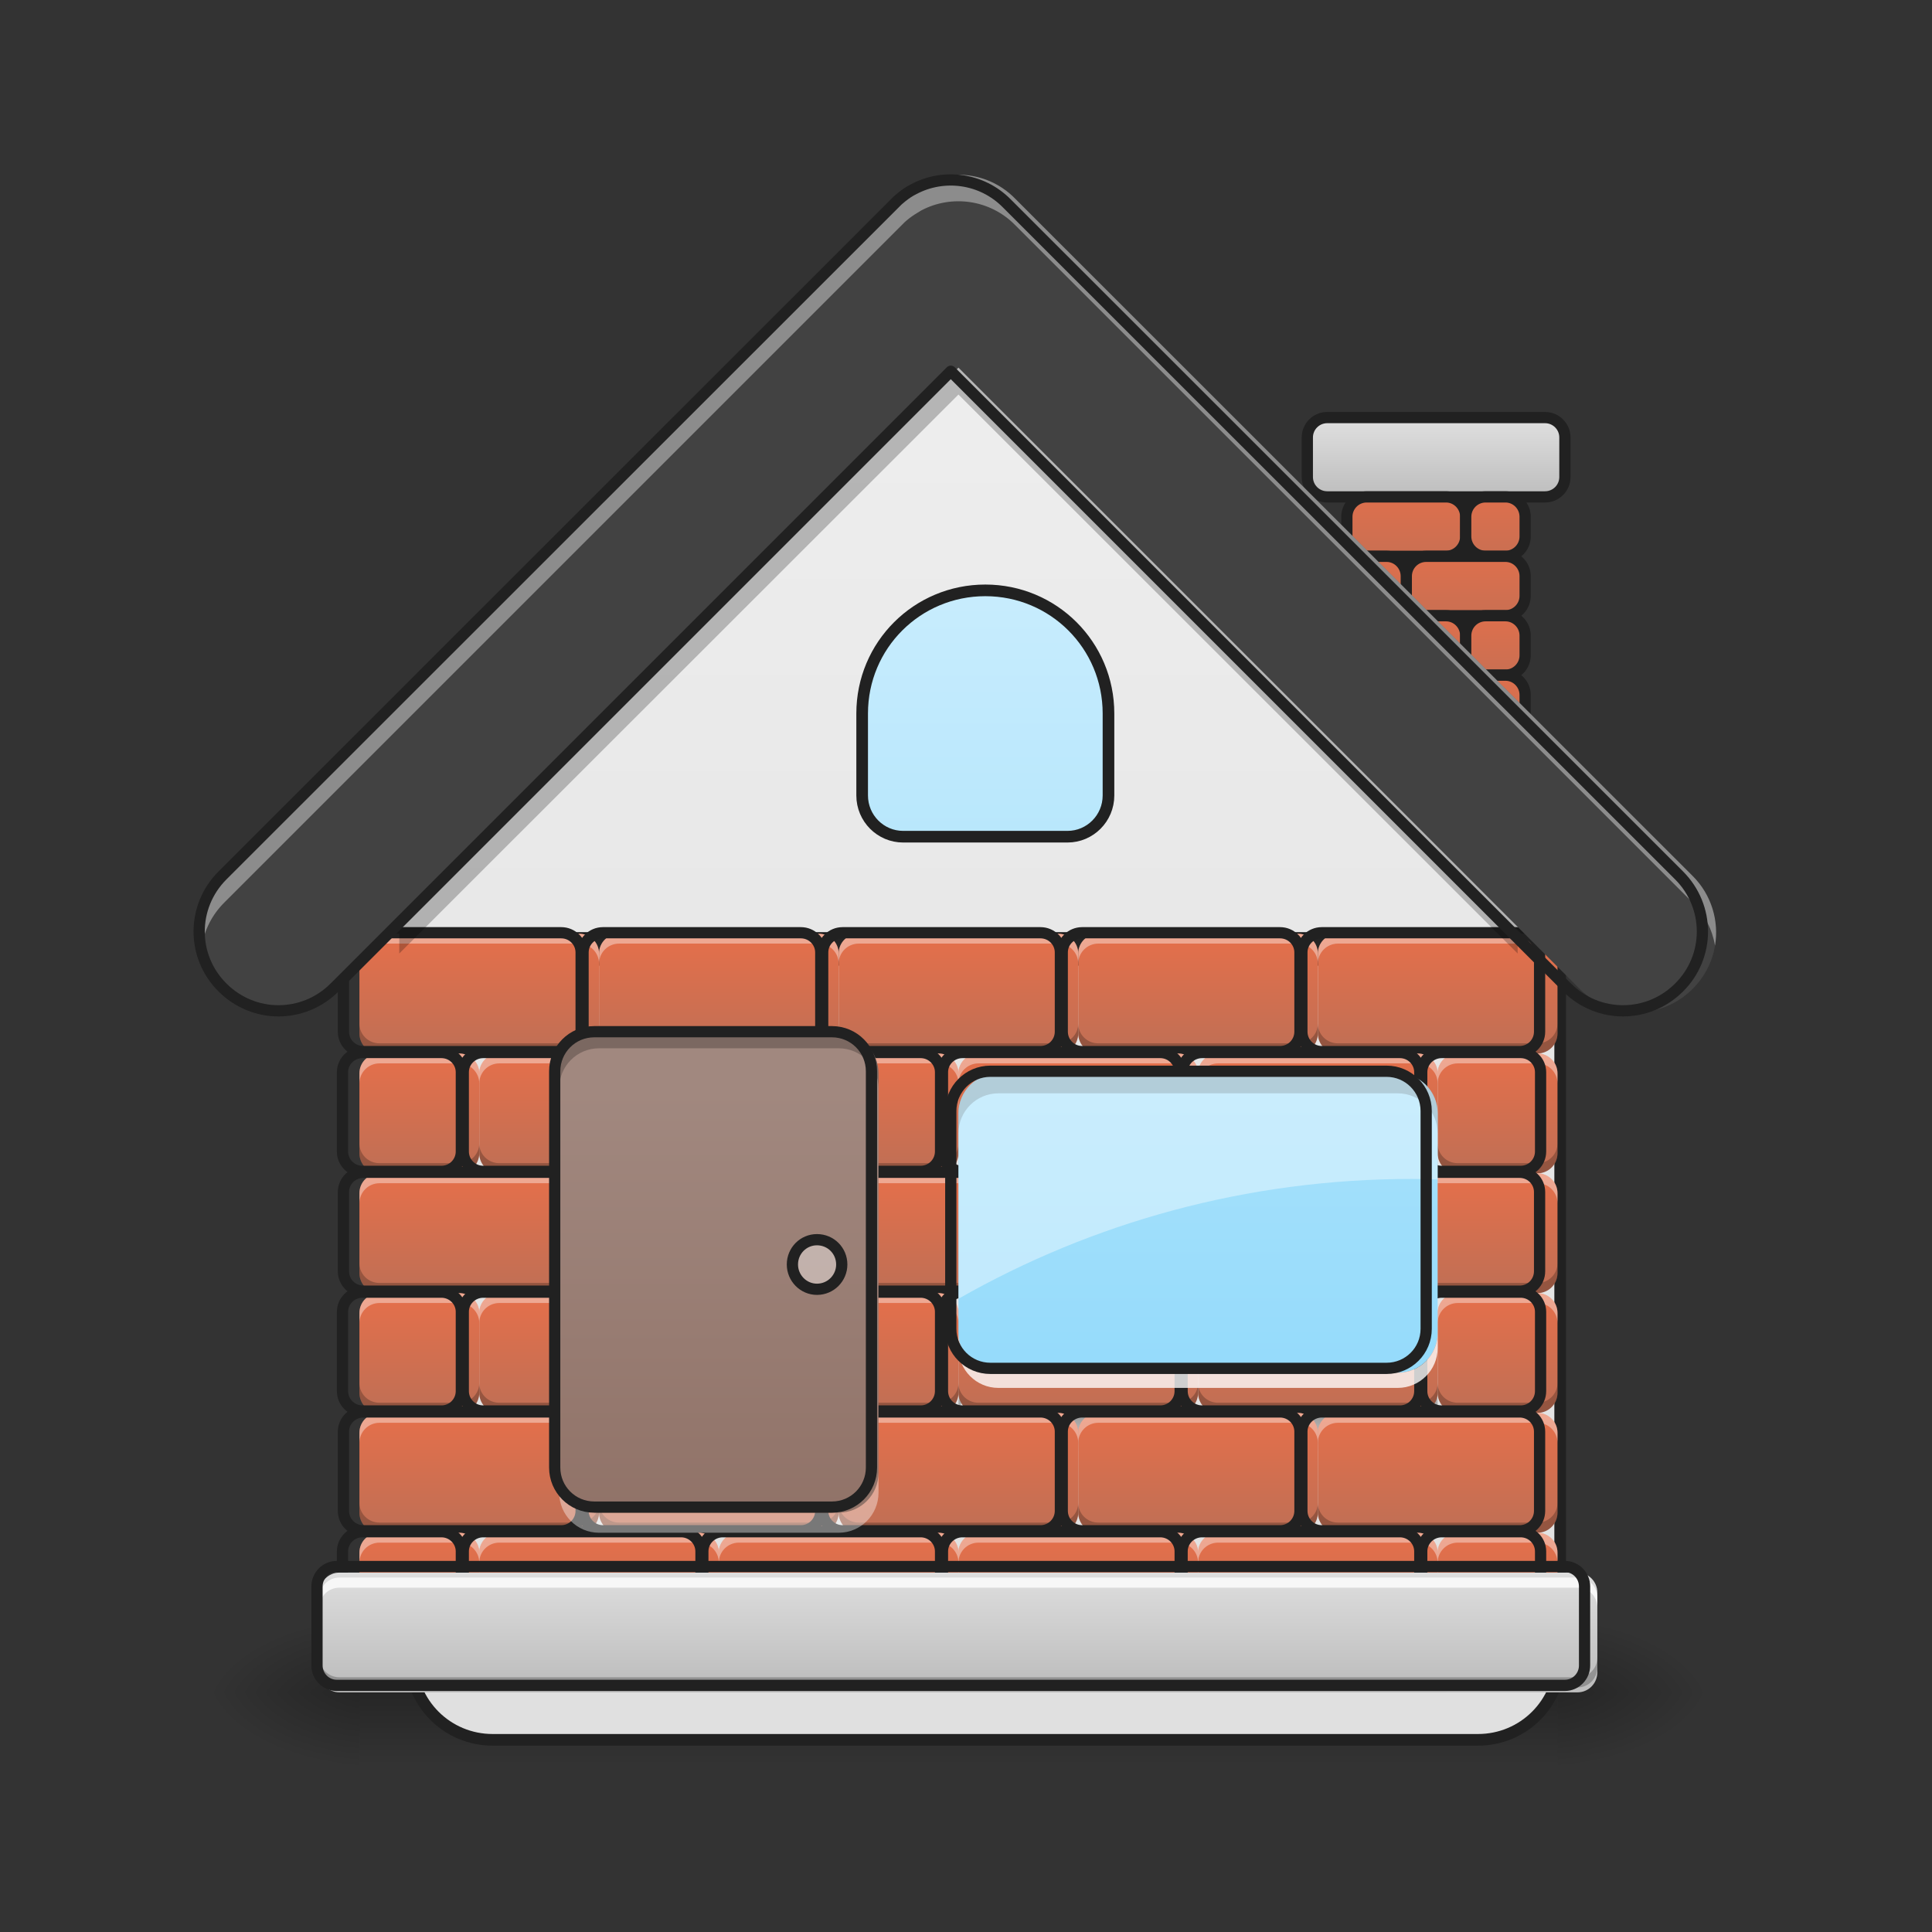 <?xml version="1.0" encoding="UTF-8"?>
<svg xmlns="http://www.w3.org/2000/svg" xmlns:xlink="http://www.w3.org/1999/xlink" width="32px" height="32px" viewBox="0 0 32 32" version="1.1">
<rect x="0" y="0" width="32" height="32" fill="#333333" stroke="none"/>
<defs>
<linearGradient id="linear0" gradientUnits="userSpaceOnUse" x1="381" y1="-84" x2="381" y2="-105.167" >
<stop offset="0" style="stop-color:rgb(74.118%,74.118%,74.118%);stop-opacity:1;"/>
<stop offset="1" style="stop-color:rgb(87.843%,87.843%,87.843%);stop-opacity:1;"/>
</linearGradient>
<linearGradient id="linear1" gradientUnits="userSpaceOnUse" x1="381" y1="-20.5" x2="381" y2="-110.458" >
<stop offset="0" style="stop-color:rgb(55.294%,43.137%,38.824%);stop-opacity:1;"/>
<stop offset="1" style="stop-color:rgb(100%,43.922%,26.275%);stop-opacity:1;"/>
</linearGradient>
<linearGradient id="linear2" gradientUnits="userSpaceOnUse" x1="381" y1="-20.5" x2="381" y2="-110.458" gradientTransform="matrix(1,0,0,1,15.875,0)">
<stop offset="0" style="stop-color:rgb(55.294%,43.137%,38.824%);stop-opacity:1;"/>
<stop offset="1" style="stop-color:rgb(100%,43.922%,26.275%);stop-opacity:1;"/>
</linearGradient>
<linearGradient id="linear3" gradientUnits="userSpaceOnUse" x1="381" y1="-20.5" x2="381" y2="-110.458" gradientTransform="matrix(1,0,0,1,-767.292,15.875)">
<stop offset="0" style="stop-color:rgb(55.294%,43.137%,38.824%);stop-opacity:1;"/>
<stop offset="1" style="stop-color:rgb(100%,43.922%,26.275%);stop-opacity:1;"/>
</linearGradient>
<linearGradient id="linear4" gradientUnits="userSpaceOnUse" x1="381" y1="-20.5" x2="381" y2="-110.458" gradientTransform="matrix(1,0,0,1,-751.417,15.875)">
<stop offset="0" style="stop-color:rgb(55.294%,43.137%,38.824%);stop-opacity:1;"/>
<stop offset="1" style="stop-color:rgb(100%,43.922%,26.275%);stop-opacity:1;"/>
</linearGradient>
<linearGradient id="linear5" gradientUnits="userSpaceOnUse" x1="381" y1="-20.5" x2="381" y2="-110.458" gradientTransform="matrix(1,0,0,1,-0,31.75)">
<stop offset="0" style="stop-color:rgb(55.294%,43.137%,38.824%);stop-opacity:1;"/>
<stop offset="1" style="stop-color:rgb(100%,43.922%,26.275%);stop-opacity:1;"/>
</linearGradient>
<linearGradient id="linear6" gradientUnits="userSpaceOnUse" x1="381" y1="-20.5" x2="381" y2="-110.458" gradientTransform="matrix(1,0,0,1,15.875,31.75)">
<stop offset="0" style="stop-color:rgb(55.294%,43.137%,38.824%);stop-opacity:1;"/>
<stop offset="1" style="stop-color:rgb(100%,43.922%,26.275%);stop-opacity:1;"/>
</linearGradient>
<linearGradient id="linear7" gradientUnits="userSpaceOnUse" x1="381" y1="-20.5" x2="381" y2="-110.458" gradientTransform="matrix(1,0,0,1,15.875,47.625)">
<stop offset="0" style="stop-color:rgb(55.294%,43.137%,38.824%);stop-opacity:1;"/>
<stop offset="1" style="stop-color:rgb(100%,43.922%,26.275%);stop-opacity:1;"/>
</linearGradient>
<linearGradient id="linear8" gradientUnits="userSpaceOnUse" x1="254" y1="233.5" x2="254" y2="-126.333" >
<stop offset="0" style="stop-color:rgb(87.843%,87.843%,87.843%);stop-opacity:1;"/>
<stop offset="1" style="stop-color:rgb(93.333%,93.333%,93.333%);stop-opacity:1;"/>
</linearGradient>
<linearGradient id="linear9" gradientUnits="userSpaceOnUse" x1="254" y1="233.5" x2="254" y2="254.667" gradientTransform="matrix(0.062,0,0,0.062,-0,13.438)">
<stop offset="0" style="stop-color:rgb(0%,0%,0%);stop-opacity:0.275;"/>
<stop offset="1" style="stop-color:rgb(0%,0%,0%);stop-opacity:0;"/>
</linearGradient>
<radialGradient id="radial0" gradientUnits="userSpaceOnUse" cx="450.909" cy="189.579" fx="450.909" fy="189.579" r="21.167" gradientTransform="matrix(0,-0.078,-0.141,-0,52.126,63.589)">
<stop offset="0" style="stop-color:rgb(0%,0%,0%);stop-opacity:0.314;"/>
<stop offset="0.222" style="stop-color:rgb(0%,0%,0%);stop-opacity:0.275;"/>
<stop offset="1" style="stop-color:rgb(0%,0%,0%);stop-opacity:0;"/>
</radialGradient>
<radialGradient id="radial1" gradientUnits="userSpaceOnUse" cx="450.909" cy="189.579" fx="450.909" fy="189.579" r="21.167" gradientTransform="matrix(-0,0.078,0.141,0,-20.376,-7.527)">
<stop offset="0" style="stop-color:rgb(0%,0%,0%);stop-opacity:0.314;"/>
<stop offset="0.222" style="stop-color:rgb(0%,0%,0%);stop-opacity:0.275;"/>
<stop offset="1" style="stop-color:rgb(0%,0%,0%);stop-opacity:0;"/>
</radialGradient>
<radialGradient id="radial2" gradientUnits="userSpaceOnUse" cx="450.909" cy="189.579" fx="450.909" fy="189.579" r="21.167" gradientTransform="matrix(-0,-0.078,0.141,-0,-20.376,63.589)">
<stop offset="0" style="stop-color:rgb(0%,0%,0%);stop-opacity:0.314;"/>
<stop offset="0.222" style="stop-color:rgb(0%,0%,0%);stop-opacity:0.275;"/>
<stop offset="1" style="stop-color:rgb(0%,0%,0%);stop-opacity:0;"/>
</radialGradient>
<radialGradient id="radial3" gradientUnits="userSpaceOnUse" cx="450.909" cy="189.579" fx="450.909" fy="189.579" r="21.167" gradientTransform="matrix(0,0.078,-0.141,0,52.126,-7.527)">
<stop offset="0" style="stop-color:rgb(0%,0%,0%);stop-opacity:0.314;"/>
<stop offset="0.222" style="stop-color:rgb(0%,0%,0%);stop-opacity:0.275;"/>
<stop offset="1" style="stop-color:rgb(0%,0%,0%);stop-opacity:0;"/>
</radialGradient>
<linearGradient id="linear10" gradientUnits="userSpaceOnUse" x1="960" y1="1695.118" x2="960" y2="175.118" >
<stop offset="0" style="stop-color:rgb(87.843%,87.843%,87.843%);stop-opacity:1;"/>
<stop offset="1" style="stop-color:rgb(93.333%,93.333%,93.333%);stop-opacity:1;"/>
</linearGradient>
<linearGradient id="linear11" gradientUnits="userSpaceOnUse" x1="254" y1="32.417" x2="254" y2="53.583" gradientTransform="matrix(0.062,0,0,0.031,-0,14.451)">
<stop offset="0" style="stop-color:rgb(0%,0%,0%);stop-opacity:0.314;"/>
<stop offset="0.222" style="stop-color:rgb(0%,0%,0%);stop-opacity:0.275;"/>
<stop offset="1" style="stop-color:rgb(0%,0%,0%);stop-opacity:0;"/>
</linearGradient>
<linearGradient id="linear12" gradientUnits="userSpaceOnUse" x1="560.917" y1="106.5" x2="560.917" y2="11.25" gradientTransform="matrix(0.062,0,0,0.062,-27.12,13.438)">
<stop offset="0" style="stop-color:rgb(55.294%,43.137%,38.824%);stop-opacity:1;"/>
<stop offset="1" style="stop-color:rgb(100%,43.922%,26.275%);stop-opacity:1;"/>
</linearGradient>
<linearGradient id="linear13" gradientUnits="userSpaceOnUse" x1="560.917" y1="106.5" x2="560.917" y2="11.25" gradientTransform="matrix(0.062,0,0,0.062,-23.151,13.438)">
<stop offset="0" style="stop-color:rgb(55.294%,43.137%,38.824%);stop-opacity:1;"/>
<stop offset="1" style="stop-color:rgb(100%,43.922%,26.275%);stop-opacity:1;"/>
</linearGradient>
<linearGradient id="linear14" gradientUnits="userSpaceOnUse" x1="560.917" y1="106.5" x2="560.917" y2="11.25" gradientTransform="matrix(0.062,0,0,0.062,-19.182,13.438)">
<stop offset="0" style="stop-color:rgb(55.294%,43.137%,38.824%);stop-opacity:1;"/>
<stop offset="1" style="stop-color:rgb(100%,43.922%,26.275%);stop-opacity:1;"/>
</linearGradient>
<linearGradient id="linear15" gradientUnits="userSpaceOnUse" x1="560.917" y1="106.5" x2="560.917" y2="11.25" gradientTransform="matrix(0.062,0,0,0.062,-15.214,13.438)">
<stop offset="0" style="stop-color:rgb(55.294%,43.137%,38.824%);stop-opacity:1;"/>
<stop offset="1" style="stop-color:rgb(100%,43.922%,26.275%);stop-opacity:1;"/>
</linearGradient>
<linearGradient id="linear16" gradientUnits="userSpaceOnUse" x1="560.917" y1="106.5" x2="560.917" y2="11.25" gradientTransform="matrix(0.062,0,0,0.062,-11.245,13.438)">
<stop offset="0" style="stop-color:rgb(55.294%,43.137%,38.824%);stop-opacity:1;"/>
<stop offset="1" style="stop-color:rgb(100%,43.922%,26.275%);stop-opacity:1;"/>
</linearGradient>
<linearGradient id="linear17" gradientUnits="userSpaceOnUse" x1="560.917" y1="106.5" x2="560.917" y2="11.25" gradientTransform="matrix(0.062,0,0,0.062,-29.104,15.422)">
<stop offset="0" style="stop-color:rgb(55.294%,43.137%,38.824%);stop-opacity:1;"/>
<stop offset="1" style="stop-color:rgb(100%,43.922%,26.275%);stop-opacity:1;"/>
</linearGradient>
<linearGradient id="linear18" gradientUnits="userSpaceOnUse" x1="560.917" y1="106.5" x2="560.917" y2="11.25" gradientTransform="matrix(0.062,0,0,0.062,-25.135,15.422)">
<stop offset="0" style="stop-color:rgb(55.294%,43.137%,38.824%);stop-opacity:1;"/>
<stop offset="1" style="stop-color:rgb(100%,43.922%,26.275%);stop-opacity:1;"/>
</linearGradient>
<linearGradient id="linear19" gradientUnits="userSpaceOnUse" x1="560.917" y1="106.5" x2="560.917" y2="11.25" gradientTransform="matrix(0.062,0,0,0.062,-21.167,15.422)">
<stop offset="0" style="stop-color:rgb(55.294%,43.137%,38.824%);stop-opacity:1;"/>
<stop offset="1" style="stop-color:rgb(100%,43.922%,26.275%);stop-opacity:1;"/>
</linearGradient>
<linearGradient id="linear20" gradientUnits="userSpaceOnUse" x1="560.917" y1="106.5" x2="560.917" y2="11.25" gradientTransform="matrix(0.062,0,0,0.062,-17.198,15.422)">
<stop offset="0" style="stop-color:rgb(55.294%,43.137%,38.824%);stop-opacity:1;"/>
<stop offset="1" style="stop-color:rgb(100%,43.922%,26.275%);stop-opacity:1;"/>
</linearGradient>
<linearGradient id="linear21" gradientUnits="userSpaceOnUse" x1="560.917" y1="106.5" x2="560.917" y2="11.25" gradientTransform="matrix(0.062,0,0,0.062,-13.229,15.422)">
<stop offset="0" style="stop-color:rgb(55.294%,43.137%,38.824%);stop-opacity:1;"/>
<stop offset="1" style="stop-color:rgb(100%,43.922%,26.275%);stop-opacity:1;"/>
</linearGradient>
<linearGradient id="linear22" gradientUnits="userSpaceOnUse" x1="560.917" y1="106.5" x2="560.917" y2="11.25" gradientTransform="matrix(0.062,0,0,0.062,-9.26,15.422)">
<stop offset="0" style="stop-color:rgb(55.294%,43.137%,38.824%);stop-opacity:1;"/>
<stop offset="1" style="stop-color:rgb(100%,43.922%,26.275%);stop-opacity:1;"/>
</linearGradient>
<linearGradient id="linear23" gradientUnits="userSpaceOnUse" x1="254" y1="32.417" x2="254" y2="53.583" gradientTransform="matrix(0.062,0,0,0.031,-0,18.419)">
<stop offset="0" style="stop-color:rgb(0%,0%,0%);stop-opacity:0.314;"/>
<stop offset="0.222" style="stop-color:rgb(0%,0%,0%);stop-opacity:0.275;"/>
<stop offset="1" style="stop-color:rgb(0%,0%,0%);stop-opacity:0;"/>
</linearGradient>
<linearGradient id="linear24" gradientUnits="userSpaceOnUse" x1="560.917" y1="106.5" x2="560.917" y2="11.25" gradientTransform="matrix(0.062,0,0,0.062,-27.12,17.406)">
<stop offset="0" style="stop-color:rgb(55.294%,43.137%,38.824%);stop-opacity:1;"/>
<stop offset="1" style="stop-color:rgb(100%,43.922%,26.275%);stop-opacity:1;"/>
</linearGradient>
<linearGradient id="linear25" gradientUnits="userSpaceOnUse" x1="560.917" y1="106.5" x2="560.917" y2="11.25" gradientTransform="matrix(0.062,0,0,0.062,-23.151,17.406)">
<stop offset="0" style="stop-color:rgb(55.294%,43.137%,38.824%);stop-opacity:1;"/>
<stop offset="1" style="stop-color:rgb(100%,43.922%,26.275%);stop-opacity:1;"/>
</linearGradient>
<linearGradient id="linear26" gradientUnits="userSpaceOnUse" x1="560.917" y1="106.5" x2="560.917" y2="11.25" gradientTransform="matrix(0.062,0,0,0.062,-19.182,17.406)">
<stop offset="0" style="stop-color:rgb(55.294%,43.137%,38.824%);stop-opacity:1;"/>
<stop offset="1" style="stop-color:rgb(100%,43.922%,26.275%);stop-opacity:1;"/>
</linearGradient>
<linearGradient id="linear27" gradientUnits="userSpaceOnUse" x1="560.917" y1="106.5" x2="560.917" y2="11.25" gradientTransform="matrix(0.062,0,0,0.062,-15.214,17.406)">
<stop offset="0" style="stop-color:rgb(55.294%,43.137%,38.824%);stop-opacity:1;"/>
<stop offset="1" style="stop-color:rgb(100%,43.922%,26.275%);stop-opacity:1;"/>
</linearGradient>
<linearGradient id="linear28" gradientUnits="userSpaceOnUse" x1="560.917" y1="106.5" x2="560.917" y2="11.25" gradientTransform="matrix(0.062,0,0,0.062,-11.245,17.406)">
<stop offset="0" style="stop-color:rgb(55.294%,43.137%,38.824%);stop-opacity:1;"/>
<stop offset="1" style="stop-color:rgb(100%,43.922%,26.275%);stop-opacity:1;"/>
</linearGradient>
<linearGradient id="linear29" gradientUnits="userSpaceOnUse" x1="560.917" y1="106.5" x2="560.917" y2="11.25" gradientTransform="matrix(0.062,0,0,0.062,-29.104,19.391)">
<stop offset="0" style="stop-color:rgb(55.294%,43.137%,38.824%);stop-opacity:1;"/>
<stop offset="1" style="stop-color:rgb(100%,43.922%,26.275%);stop-opacity:1;"/>
</linearGradient>
<linearGradient id="linear30" gradientUnits="userSpaceOnUse" x1="560.917" y1="106.5" x2="560.917" y2="11.25" gradientTransform="matrix(0.062,0,0,0.062,-25.135,19.391)">
<stop offset="0" style="stop-color:rgb(55.294%,43.137%,38.824%);stop-opacity:1;"/>
<stop offset="1" style="stop-color:rgb(100%,43.922%,26.275%);stop-opacity:1;"/>
</linearGradient>
<linearGradient id="linear31" gradientUnits="userSpaceOnUse" x1="560.917" y1="106.5" x2="560.917" y2="11.25" gradientTransform="matrix(0.062,0,0,0.062,-21.167,19.391)">
<stop offset="0" style="stop-color:rgb(55.294%,43.137%,38.824%);stop-opacity:1;"/>
<stop offset="1" style="stop-color:rgb(100%,43.922%,26.275%);stop-opacity:1;"/>
</linearGradient>
<linearGradient id="linear32" gradientUnits="userSpaceOnUse" x1="560.917" y1="106.5" x2="560.917" y2="11.25" gradientTransform="matrix(0.062,0,0,0.062,-17.198,19.391)">
<stop offset="0" style="stop-color:rgb(55.294%,43.137%,38.824%);stop-opacity:1;"/>
<stop offset="1" style="stop-color:rgb(100%,43.922%,26.275%);stop-opacity:1;"/>
</linearGradient>
<linearGradient id="linear33" gradientUnits="userSpaceOnUse" x1="560.917" y1="106.5" x2="560.917" y2="11.25" gradientTransform="matrix(0.062,0,0,0.062,-13.229,19.391)">
<stop offset="0" style="stop-color:rgb(55.294%,43.137%,38.824%);stop-opacity:1;"/>
<stop offset="1" style="stop-color:rgb(100%,43.922%,26.275%);stop-opacity:1;"/>
</linearGradient>
<linearGradient id="linear34" gradientUnits="userSpaceOnUse" x1="560.917" y1="106.5" x2="560.917" y2="11.25" gradientTransform="matrix(0.062,0,0,0.062,-9.26,19.391)">
<stop offset="0" style="stop-color:rgb(55.294%,43.137%,38.824%);stop-opacity:1;"/>
<stop offset="1" style="stop-color:rgb(100%,43.922%,26.275%);stop-opacity:1;"/>
</linearGradient>
<linearGradient id="linear35" gradientUnits="userSpaceOnUse" x1="254" y1="32.417" x2="254" y2="53.583" gradientTransform="matrix(0.062,0,0,0.031,-0,22.388)">
<stop offset="0" style="stop-color:rgb(0%,0%,0%);stop-opacity:0.314;"/>
<stop offset="0.222" style="stop-color:rgb(0%,0%,0%);stop-opacity:0.275;"/>
<stop offset="1" style="stop-color:rgb(0%,0%,0%);stop-opacity:0;"/>
</linearGradient>
<linearGradient id="linear36" gradientUnits="userSpaceOnUse" x1="560.917" y1="106.5" x2="560.917" y2="11.25" gradientTransform="matrix(0.062,0,0,0.062,-27.12,21.375)">
<stop offset="0" style="stop-color:rgb(55.294%,43.137%,38.824%);stop-opacity:1;"/>
<stop offset="1" style="stop-color:rgb(100%,43.922%,26.275%);stop-opacity:1;"/>
</linearGradient>
<linearGradient id="linear37" gradientUnits="userSpaceOnUse" x1="560.917" y1="106.5" x2="560.917" y2="11.25" gradientTransform="matrix(0.062,0,0,0.062,-23.151,21.375)">
<stop offset="0" style="stop-color:rgb(55.294%,43.137%,38.824%);stop-opacity:1;"/>
<stop offset="1" style="stop-color:rgb(100%,43.922%,26.275%);stop-opacity:1;"/>
</linearGradient>
<linearGradient id="linear38" gradientUnits="userSpaceOnUse" x1="560.917" y1="106.5" x2="560.917" y2="11.25" gradientTransform="matrix(0.062,0,0,0.062,-19.182,21.375)">
<stop offset="0" style="stop-color:rgb(55.294%,43.137%,38.824%);stop-opacity:1;"/>
<stop offset="1" style="stop-color:rgb(100%,43.922%,26.275%);stop-opacity:1;"/>
</linearGradient>
<linearGradient id="linear39" gradientUnits="userSpaceOnUse" x1="560.917" y1="106.5" x2="560.917" y2="11.25" gradientTransform="matrix(0.062,0,0,0.062,-15.214,21.375)">
<stop offset="0" style="stop-color:rgb(55.294%,43.137%,38.824%);stop-opacity:1;"/>
<stop offset="1" style="stop-color:rgb(100%,43.922%,26.275%);stop-opacity:1;"/>
</linearGradient>
<linearGradient id="linear40" gradientUnits="userSpaceOnUse" x1="560.917" y1="106.5" x2="560.917" y2="11.25" gradientTransform="matrix(0.062,0,0,0.062,-11.245,21.375)">
<stop offset="0" style="stop-color:rgb(55.294%,43.137%,38.824%);stop-opacity:1;"/>
<stop offset="1" style="stop-color:rgb(100%,43.922%,26.275%);stop-opacity:1;"/>
</linearGradient>
<linearGradient id="linear41" gradientUnits="userSpaceOnUse" x1="560.917" y1="106.5" x2="560.917" y2="11.25" gradientTransform="matrix(0.062,0,0,0.062,-29.104,23.359)">
<stop offset="0" style="stop-color:rgb(55.294%,43.137%,38.824%);stop-opacity:1;"/>
<stop offset="1" style="stop-color:rgb(100%,43.922%,26.275%);stop-opacity:1;"/>
</linearGradient>
<linearGradient id="linear42" gradientUnits="userSpaceOnUse" x1="560.917" y1="106.5" x2="560.917" y2="11.25" gradientTransform="matrix(0.062,0,0,0.062,-25.135,23.359)">
<stop offset="0" style="stop-color:rgb(55.294%,43.137%,38.824%);stop-opacity:1;"/>
<stop offset="1" style="stop-color:rgb(100%,43.922%,26.275%);stop-opacity:1;"/>
</linearGradient>
<linearGradient id="linear43" gradientUnits="userSpaceOnUse" x1="560.917" y1="106.5" x2="560.917" y2="11.25" gradientTransform="matrix(0.062,0,0,0.062,-21.167,23.359)">
<stop offset="0" style="stop-color:rgb(55.294%,43.137%,38.824%);stop-opacity:1;"/>
<stop offset="1" style="stop-color:rgb(100%,43.922%,26.275%);stop-opacity:1;"/>
</linearGradient>
<linearGradient id="linear44" gradientUnits="userSpaceOnUse" x1="560.917" y1="106.5" x2="560.917" y2="11.25" gradientTransform="matrix(0.062,0,0,0.062,-17.198,23.359)">
<stop offset="0" style="stop-color:rgb(55.294%,43.137%,38.824%);stop-opacity:1;"/>
<stop offset="1" style="stop-color:rgb(100%,43.922%,26.275%);stop-opacity:1;"/>
</linearGradient>
<linearGradient id="linear45" gradientUnits="userSpaceOnUse" x1="560.917" y1="106.5" x2="560.917" y2="11.25" gradientTransform="matrix(0.062,0,0,0.062,-13.229,23.359)">
<stop offset="0" style="stop-color:rgb(55.294%,43.137%,38.824%);stop-opacity:1;"/>
<stop offset="1" style="stop-color:rgb(100%,43.922%,26.275%);stop-opacity:1;"/>
</linearGradient>
<linearGradient id="linear46" gradientUnits="userSpaceOnUse" x1="560.917" y1="106.5" x2="560.917" y2="11.25" gradientTransform="matrix(0.062,0,0,0.062,-9.26,23.359)">
<stop offset="0" style="stop-color:rgb(55.294%,43.137%,38.824%);stop-opacity:1;"/>
<stop offset="1" style="stop-color:rgb(100%,43.922%,26.275%);stop-opacity:1;"/>
</linearGradient>
<linearGradient id="linear47" gradientUnits="userSpaceOnUse" x1="317.5" y1="233.5" x2="317.5" y2="-168.667" gradientTransform="matrix(0.062,0,0,0.062,0,13.438)">
<stop offset="0" style="stop-color:rgb(50.588%,83.137%,98.039%);stop-opacity:1;"/>
<stop offset="1" style="stop-color:rgb(88.235%,96.078%,99.608%);stop-opacity:1;"/>
</linearGradient>
<linearGradient id="linear48" gradientUnits="userSpaceOnUse" x1="190.5" y1="212.333" x2="190.5" y2="74.75" gradientTransform="matrix(0.062,0,0,0.062,0,13.438)">
<stop offset="0" style="stop-color:rgb(55.294%,43.137%,38.824%);stop-opacity:1;"/>
<stop offset="1" style="stop-color:rgb(63.137%,53.333%,49.804%);stop-opacity:1;"/>
</linearGradient>
<linearGradient id="linear49" gradientUnits="userSpaceOnUse" x1="960" y1="1695.118" x2="960" y2="175.118" >
<stop offset="0" style="stop-color:rgb(50.588%,83.137%,98.039%);stop-opacity:1;"/>
<stop offset="1" style="stop-color:rgb(88.235%,96.078%,99.608%);stop-opacity:1;"/>
</linearGradient>
<linearGradient id="linear50" gradientUnits="userSpaceOnUse" x1="254" y1="233.5" x2="254" y2="201.75" gradientTransform="matrix(0.062,0,0,0.062,0,13.438)">
<stop offset="0" style="stop-color:rgb(74.118%,74.118%,74.118%);stop-opacity:1;"/>
<stop offset="1" style="stop-color:rgb(87.843%,87.843%,87.843%);stop-opacity:1;"/>
</linearGradient>
</defs>
<g id="surface1">
<path style="fill-rule:nonzero;fill:url(#linear0);stroke-width:3;stroke-linecap:round;stroke-linejoin:round;stroke:rgb(12.941%,12.941%,12.941%);stroke-opacity:1;stroke-miterlimit:4;" d="M 354.562 -105.188 L 412.75 -105.188 C 415.688 -105.188 418.062 -102.812 418.062 -99.875 L 418.062 -89.312 C 418.062 -86.375 415.688 -84 412.75 -84 L 354.562 -84 C 351.625 -84 349.25 -86.375 349.25 -89.312 L 349.25 -99.875 C 349.25 -102.812 351.625 -105.188 354.562 -105.188 Z M 354.562 -105.188 " transform="matrix(0.062,0,0,0.062,0,13.438)"/>
<path style="fill-rule:nonzero;fill:url(#linear1);stroke-width:3;stroke-linecap:round;stroke-linejoin:round;stroke:rgb(12.941%,12.941%,12.941%);stroke-opacity:1;stroke-miterlimit:4;" d="M 365.125 -84 L 386.312 -84 C 389.188 -84 391.562 -81.625 391.562 -78.688 L 391.562 -73.438 C 391.562 -70.5 389.188 -68.125 386.312 -68.125 L 365.125 -68.125 C 362.188 -68.125 359.812 -70.5 359.812 -73.438 L 359.812 -78.688 C 359.812 -81.625 362.188 -84 365.125 -84 Z M 365.125 -84 " transform="matrix(0.062,0,0,0.062,0,13.438)"/>
<path style="fill-rule:nonzero;fill:url(#linear2);stroke-width:3;stroke-linecap:round;stroke-linejoin:round;stroke:rgb(12.941%,12.941%,12.941%);stroke-opacity:1;stroke-miterlimit:4;" d="M 396.875 -84 L 402.188 -84 C 405.062 -84 407.438 -81.625 407.438 -78.688 L 407.438 -73.438 C 407.438 -70.5 405.062 -68.125 402.188 -68.125 L 396.875 -68.125 C 393.938 -68.125 391.562 -70.5 391.562 -73.438 L 391.562 -78.688 C 391.562 -81.625 393.938 -84 396.875 -84 Z M 396.875 -84 " transform="matrix(0.062,0,0,0.062,0,13.438)"/>
<path style="fill-rule:nonzero;fill:url(#linear3);stroke-width:3;stroke-linecap:round;stroke-linejoin:round;stroke:rgb(12.941%,12.941%,12.941%);stroke-opacity:1;stroke-miterlimit:4;" d="M -402.188 -68.125 L -381 -68.125 C -378.062 -68.125 -375.688 -65.75 -375.688 -62.812 L -375.688 -57.562 C -375.688 -54.625 -378.062 -52.25 -381 -52.25 L -402.188 -52.25 C -405.062 -52.25 -407.438 -54.625 -407.438 -57.562 L -407.438 -62.812 C -407.438 -65.75 -405.062 -68.125 -402.188 -68.125 Z M -402.188 -68.125 " transform="matrix(-0.062,0,0,0.062,0,13.438)"/>
<path style="fill-rule:nonzero;fill:url(#linear4);stroke-width:3;stroke-linecap:round;stroke-linejoin:round;stroke:rgb(12.941%,12.941%,12.941%);stroke-opacity:1;stroke-miterlimit:4;" d="M -370.438 -68.125 L -365.125 -68.125 C -362.188 -68.125 -359.812 -65.75 -359.812 -62.812 L -359.812 -57.562 C -359.812 -54.625 -362.188 -52.25 -365.125 -52.25 L -370.438 -52.25 C -373.312 -52.25 -375.688 -54.625 -375.688 -57.562 L -375.688 -62.812 C -375.688 -65.75 -373.312 -68.125 -370.438 -68.125 Z M -370.438 -68.125 " transform="matrix(-0.062,0,0,0.062,0,13.438)"/>
<path style="fill-rule:nonzero;fill:url(#linear5);stroke-width:3;stroke-linecap:round;stroke-linejoin:round;stroke:rgb(12.941%,12.941%,12.941%);stroke-opacity:1;stroke-miterlimit:4;" d="M 365.125 -52.25 L 386.312 -52.25 C 389.188 -52.25 391.562 -49.875 391.562 -46.938 L 391.562 -41.688 C 391.562 -38.75 389.188 -36.375 386.312 -36.375 L 365.125 -36.375 C 362.188 -36.375 359.812 -38.75 359.812 -41.688 L 359.812 -46.938 C 359.812 -49.875 362.188 -52.25 365.125 -52.25 Z M 365.125 -52.25 " transform="matrix(0.062,0,0,0.062,0,13.438)"/>
<path style="fill-rule:nonzero;fill:url(#linear6);stroke-width:3;stroke-linecap:round;stroke-linejoin:round;stroke:rgb(12.941%,12.941%,12.941%);stroke-opacity:1;stroke-miterlimit:4;" d="M 396.875 -52.25 L 402.188 -52.25 C 405.062 -52.25 407.438 -49.875 407.438 -46.938 L 407.438 -41.688 C 407.438 -38.75 405.062 -36.375 402.188 -36.375 L 396.875 -36.375 C 393.938 -36.375 391.562 -38.75 391.562 -41.688 L 391.562 -46.938 C 391.562 -49.875 393.938 -52.25 396.875 -52.25 Z M 396.875 -52.25 " transform="matrix(0.062,0,0,0.062,0,13.438)"/>
<path style="fill-rule:nonzero;fill:url(#linear7);stroke-width:3;stroke-linecap:round;stroke-linejoin:round;stroke:rgb(12.941%,12.941%,12.941%);stroke-opacity:1;stroke-miterlimit:4;" d="M 396.875 -36.375 L 402.188 -36.375 C 405.062 -36.375 407.438 -34 407.438 -31.062 L 407.438 -25.812 C 407.438 -22.875 405.062 -20.5 402.188 -20.5 L 396.875 -20.5 C 393.938 -20.5 391.562 -22.875 391.562 -25.812 L 391.562 -31.062 C 391.562 -34 393.938 -36.375 396.875 -36.375 Z M 396.875 -36.375 " transform="matrix(0.062,0,0,0.062,0,13.438)"/>
<path style="fill-rule:nonzero;fill:url(#linear8);stroke-width:0.265;stroke-linecap:butt;stroke-linejoin:miter;stroke:rgb(0%,0%,0%);stroke-opacity:1;stroke-miterlimit:4;" d="M 79.375 32.438 L 423.312 32.438 L 254 -147.5 Z M 79.375 32.438 " transform="matrix(0.062,0,0,0.062,0,13.438)"/>
<path style=" stroke:none;fill-rule:nonzero;fill:url(#linear9);" d="M 5.953 27.934 L 25.797 27.934 L 25.797 29.402 L 5.953 29.402 Z M 5.953 27.934 "/>
<path style=" stroke:none;fill-rule:nonzero;fill:url(#radial0);" d="M 25.797 28.031 L 28.441 28.031 L 28.441 26.707 L 25.797 26.707 Z M 25.797 28.031 "/>
<path style=" stroke:none;fill-rule:nonzero;fill:url(#radial1);" d="M 5.953 28.031 L 3.309 28.031 L 3.309 29.355 L 5.953 29.355 Z M 5.953 28.031 "/>
<path style=" stroke:none;fill-rule:nonzero;fill:url(#radial2);" d="M 5.953 28.031 L 3.309 28.031 L 3.309 26.707 L 5.953 26.707 Z M 5.953 28.031 "/>
<path style=" stroke:none;fill-rule:nonzero;fill:url(#radial3);" d="M 25.797 28.031 L 28.441 28.031 L 28.441 29.355 L 25.797 29.355 Z M 25.797 28.031 "/>
<path style="fill-rule:nonzero;fill:url(#linear10);stroke-width:11.339;stroke-linecap:round;stroke-linejoin:round;stroke:rgb(12.941%,12.941%,12.941%);stroke-opacity:1;stroke-miterlimit:4;" d="M 399.921 935.197 L 399.921 1615.039 C 399.921 1659.449 435.591 1695.118 480 1695.118 L 1440 1695.118 C 1484.41 1695.118 1520.079 1659.449 1520.079 1615.039 L 1520.079 935.197 Z M 399.921 935.197 " transform="matrix(0.017,0,0,0.017,0,0)"/>
<path style=" stroke:none;fill-rule:nonzero;fill:rgb(0%,0%,0%);fill-opacity:0.235;" d="M 6.613 26.234 L 6.613 26.707 C 6.613 27.441 7.203 28.031 7.938 28.031 L 23.812 28.031 C 24.547 28.031 25.137 27.441 25.137 26.707 L 25.137 26.234 C 25.137 26.965 24.547 27.555 23.812 27.555 L 7.938 27.555 C 7.203 27.555 6.613 26.965 6.613 26.234 Z M 6.613 26.234 "/>
<path style=" stroke:none;fill-rule:nonzero;fill:url(#linear11);" d="M 6.613 15.465 L 25.137 15.465 L 25.137 16.125 L 6.613 16.125 Z M 6.613 15.465 "/>
<path style=" stroke:none;fill-rule:nonzero;fill:rgb(0%,0%,0%);fill-opacity:0.235;" d="M 16.535 18.605 C 16.172 18.605 15.875 18.902 15.875 19.266 L 15.875 19.516 C 15.875 19.148 16.172 18.852 16.535 18.852 L 23.152 18.852 C 23.516 18.852 23.812 19.148 23.812 19.516 L 23.812 19.266 C 23.812 18.902 23.516 18.605 23.152 18.605 Z M 16.535 18.605 "/>
<path style=" stroke:none;fill-rule:nonzero;fill:rgb(0%,0%,0%);fill-opacity:0.235;" d="M 9.922 17.945 C 9.555 17.945 9.262 18.238 9.262 18.605 L 9.262 19.102 C 9.262 18.734 9.555 18.441 9.922 18.441 L 13.891 18.441 C 14.258 18.441 14.551 18.734 14.551 19.102 L 14.551 18.605 C 14.551 18.238 14.258 17.945 13.891 17.945 Z M 9.922 17.945 "/>
<path style=" stroke:none;fill-rule:nonzero;fill:url(#linear12);" d="M 6.285 15.465 L 9.59 15.465 C 9.773 15.465 9.922 15.613 9.922 15.793 L 9.922 17.117 C 9.922 17.301 9.773 17.449 9.59 17.449 L 6.285 17.449 C 6.102 17.449 5.953 17.301 5.953 17.117 L 5.953 15.793 C 5.953 15.613 6.102 15.465 6.285 15.465 Z M 6.285 15.465 "/>
<path style=" stroke:none;fill-rule:nonzero;fill:rgb(100%,100%,100%);fill-opacity:0.392;" d="M 6.285 15.465 C 6.102 15.465 5.953 15.609 5.953 15.793 L 5.953 15.961 C 5.953 15.777 6.102 15.629 6.285 15.629 L 9.59 15.629 C 9.773 15.629 9.922 15.777 9.922 15.961 L 9.922 15.793 C 9.922 15.609 9.773 15.465 9.59 15.465 Z M 6.285 15.465 "/>
<path style=" stroke:none;fill-rule:nonzero;fill:rgb(0%,0%,0%);fill-opacity:0.235;" d="M 6.285 17.449 C 6.102 17.449 5.953 17.301 5.953 17.117 L 5.953 16.953 C 5.953 17.137 6.102 17.281 6.285 17.281 L 9.59 17.281 C 9.773 17.281 9.922 17.137 9.922 16.953 L 9.922 17.117 C 9.922 17.301 9.773 17.449 9.59 17.449 Z M 6.285 17.449 "/>
<path style="fill:none;stroke-width:3;stroke-linecap:round;stroke-linejoin:round;stroke:rgb(12.941%,12.941%,12.941%);stroke-opacity:1;stroke-miterlimit:4;" d="M 534.479 32.438 L 587.354 32.438 C 590.292 32.438 592.667 34.812 592.667 37.688 L 592.667 58.875 C 592.667 61.812 590.292 64.188 587.354 64.188 L 534.479 64.188 C 531.542 64.188 529.167 61.812 529.167 58.875 L 529.167 37.688 C 529.167 34.812 531.542 32.438 534.479 32.438 Z M 534.479 32.438 " transform="matrix(0.062,0,0,0.062,-27.12,13.438)"/>
<path style=" stroke:none;fill-rule:nonzero;fill:url(#linear13);" d="M 10.254 15.465 L 13.559 15.465 C 13.742 15.465 13.891 15.613 13.891 15.793 L 13.891 17.117 C 13.891 17.301 13.742 17.449 13.559 17.449 L 10.254 17.449 C 10.07 17.449 9.922 17.301 9.922 17.117 L 9.922 15.793 C 9.922 15.613 10.07 15.465 10.254 15.465 Z M 10.254 15.465 "/>
<path style=" stroke:none;fill-rule:nonzero;fill:rgb(100%,100%,100%);fill-opacity:0.392;" d="M 10.254 15.465 C 10.07 15.465 9.922 15.609 9.922 15.793 L 9.922 15.961 C 9.922 15.777 10.07 15.629 10.254 15.629 L 13.559 15.629 C 13.742 15.629 13.891 15.777 13.891 15.961 L 13.891 15.793 C 13.891 15.609 13.742 15.465 13.559 15.465 Z M 10.254 15.465 "/>
<path style=" stroke:none;fill-rule:nonzero;fill:rgb(0%,0%,0%);fill-opacity:0.235;" d="M 10.254 17.449 C 10.07 17.449 9.922 17.301 9.922 17.117 L 9.922 16.953 C 9.922 17.137 10.07 17.281 10.254 17.281 L 13.559 17.281 C 13.742 17.281 13.891 17.137 13.891 16.953 L 13.891 17.117 C 13.891 17.301 13.742 17.449 13.559 17.449 Z M 10.254 17.449 "/>
<path style="fill:none;stroke-width:3;stroke-linecap:round;stroke-linejoin:round;stroke:rgb(12.941%,12.941%,12.941%);stroke-opacity:1;stroke-miterlimit:4;" d="M 534.479 32.438 L 587.354 32.438 C 590.292 32.438 592.667 34.812 592.667 37.688 L 592.667 58.875 C 592.667 61.812 590.292 64.188 587.354 64.188 L 534.479 64.188 C 531.542 64.188 529.167 61.812 529.167 58.875 L 529.167 37.688 C 529.167 34.812 531.542 32.438 534.479 32.438 Z M 534.479 32.438 " transform="matrix(0.062,0,0,0.062,-23.151,13.438)"/>
<path style=" stroke:none;fill-rule:nonzero;fill:url(#linear14);" d="M 14.223 15.465 L 17.527 15.465 C 17.711 15.465 17.859 15.613 17.859 15.793 L 17.859 17.117 C 17.859 17.301 17.711 17.449 17.527 17.449 L 14.223 17.449 C 14.039 17.449 13.891 17.301 13.891 17.117 L 13.891 15.793 C 13.891 15.613 14.039 15.465 14.223 15.465 Z M 14.223 15.465 "/>
<path style=" stroke:none;fill-rule:nonzero;fill:rgb(100%,100%,100%);fill-opacity:0.392;" d="M 14.223 15.465 C 14.039 15.465 13.891 15.609 13.891 15.793 L 13.891 15.961 C 13.891 15.777 14.039 15.629 14.223 15.629 L 17.527 15.629 C 17.711 15.629 17.859 15.777 17.859 15.961 L 17.859 15.793 C 17.859 15.609 17.711 15.465 17.527 15.465 Z M 14.223 15.465 "/>
<path style=" stroke:none;fill-rule:nonzero;fill:rgb(0%,0%,0%);fill-opacity:0.235;" d="M 14.223 17.449 C 14.039 17.449 13.891 17.301 13.891 17.117 L 13.891 16.953 C 13.891 17.137 14.039 17.281 14.223 17.281 L 17.527 17.281 C 17.711 17.281 17.859 17.137 17.859 16.953 L 17.859 17.117 C 17.859 17.301 17.711 17.449 17.527 17.449 Z M 14.223 17.449 "/>
<path style="fill:none;stroke-width:3;stroke-linecap:round;stroke-linejoin:round;stroke:rgb(12.941%,12.941%,12.941%);stroke-opacity:1;stroke-miterlimit:4;" d="M 534.479 32.438 L 587.354 32.438 C 590.292 32.438 592.667 34.812 592.667 37.688 L 592.667 58.875 C 592.667 61.812 590.292 64.188 587.354 64.188 L 534.479 64.188 C 531.542 64.188 529.167 61.812 529.167 58.875 L 529.167 37.688 C 529.167 34.812 531.542 32.438 534.479 32.438 Z M 534.479 32.438 " transform="matrix(0.062,0,0,0.062,-19.182,13.438)"/>
<path style=" stroke:none;fill-rule:nonzero;fill:url(#linear15);" d="M 18.191 15.465 L 21.496 15.465 C 21.68 15.465 21.828 15.613 21.828 15.793 L 21.828 17.117 C 21.828 17.301 21.68 17.449 21.496 17.449 L 18.191 17.449 C 18.008 17.449 17.859 17.301 17.859 17.117 L 17.859 15.793 C 17.859 15.613 18.008 15.465 18.191 15.465 Z M 18.191 15.465 "/>
<path style=" stroke:none;fill-rule:nonzero;fill:rgb(100%,100%,100%);fill-opacity:0.392;" d="M 18.191 15.465 C 18.008 15.465 17.859 15.609 17.859 15.793 L 17.859 15.961 C 17.859 15.777 18.008 15.629 18.191 15.629 L 21.496 15.629 C 21.68 15.629 21.828 15.777 21.828 15.961 L 21.828 15.793 C 21.828 15.609 21.68 15.465 21.496 15.465 Z M 18.191 15.465 "/>
<path style=" stroke:none;fill-rule:nonzero;fill:rgb(0%,0%,0%);fill-opacity:0.235;" d="M 18.191 17.449 C 18.008 17.449 17.859 17.301 17.859 17.117 L 17.859 16.953 C 17.859 17.137 18.008 17.281 18.191 17.281 L 21.496 17.281 C 21.68 17.281 21.828 17.137 21.828 16.953 L 21.828 17.117 C 21.828 17.301 21.68 17.449 21.496 17.449 Z M 18.191 17.449 "/>
<path style="fill:none;stroke-width:3;stroke-linecap:round;stroke-linejoin:round;stroke:rgb(12.941%,12.941%,12.941%);stroke-opacity:1;stroke-miterlimit:4;" d="M 534.479 32.438 L 587.354 32.438 C 590.292 32.438 592.667 34.812 592.667 37.688 L 592.667 58.875 C 592.667 61.812 590.292 64.188 587.354 64.188 L 534.479 64.188 C 531.542 64.188 529.167 61.812 529.167 58.875 L 529.167 37.688 C 529.167 34.812 531.542 32.438 534.479 32.438 Z M 534.479 32.438 " transform="matrix(0.062,0,0,0.062,-15.214,13.438)"/>
<path style=" stroke:none;fill-rule:nonzero;fill:url(#linear16);" d="M 22.16 15.465 L 25.465 15.465 C 25.648 15.465 25.797 15.613 25.797 15.793 L 25.797 17.117 C 25.797 17.301 25.648 17.449 25.465 17.449 L 22.16 17.449 C 21.977 17.449 21.828 17.301 21.828 17.117 L 21.828 15.793 C 21.828 15.613 21.977 15.465 22.16 15.465 Z M 22.16 15.465 "/>
<path style=" stroke:none;fill-rule:nonzero;fill:rgb(100%,100%,100%);fill-opacity:0.392;" d="M 22.16 15.465 C 21.977 15.465 21.828 15.609 21.828 15.793 L 21.828 15.961 C 21.828 15.777 21.977 15.629 22.16 15.629 L 25.465 15.629 C 25.648 15.629 25.797 15.777 25.797 15.961 L 25.797 15.793 C 25.797 15.609 25.648 15.465 25.465 15.465 Z M 22.16 15.465 "/>
<path style=" stroke:none;fill-rule:nonzero;fill:rgb(0%,0%,0%);fill-opacity:0.235;" d="M 22.16 17.449 C 21.977 17.449 21.828 17.301 21.828 17.117 L 21.828 16.953 C 21.828 17.137 21.977 17.281 22.16 17.281 L 25.465 17.281 C 25.648 17.281 25.797 17.137 25.797 16.953 L 25.797 17.117 C 25.797 17.301 25.648 17.449 25.465 17.449 Z M 22.16 17.449 "/>
<path style="fill:none;stroke-width:3;stroke-linecap:round;stroke-linejoin:round;stroke:rgb(12.941%,12.941%,12.941%);stroke-opacity:1;stroke-miterlimit:4;" d="M 534.479 32.438 L 587.354 32.438 C 590.292 32.438 592.667 34.812 592.667 37.688 L 592.667 58.875 C 592.667 61.812 590.292 64.188 587.354 64.188 L 534.479 64.188 C 531.542 64.188 529.167 61.812 529.167 58.875 L 529.167 37.688 C 529.167 34.812 531.542 32.438 534.479 32.438 Z M 534.479 32.438 " transform="matrix(0.062,0,0,0.062,-11.245,13.438)"/>
<path style=" stroke:none;fill-rule:nonzero;fill:url(#linear17);" d="M 6.285 17.449 L 7.605 17.449 C 7.789 17.449 7.938 17.598 7.938 17.777 L 7.938 19.102 C 7.938 19.285 7.789 19.434 7.605 19.434 L 6.285 19.434 C 6.102 19.434 5.953 19.285 5.953 19.102 L 5.953 17.777 C 5.953 17.598 6.102 17.449 6.285 17.449 Z M 6.285 17.449 "/>
<path style=" stroke:none;fill-rule:nonzero;fill:rgb(100%,100%,100%);fill-opacity:0.392;" d="M 6.285 17.449 C 6.102 17.449 5.953 17.594 5.953 17.777 L 5.953 17.945 C 5.953 17.762 6.102 17.613 6.285 17.613 L 7.605 17.613 C 7.789 17.613 7.938 17.762 7.938 17.945 L 7.938 17.777 C 7.938 17.594 7.789 17.449 7.605 17.449 Z M 6.285 17.449 "/>
<path style=" stroke:none;fill-rule:nonzero;fill:rgb(0%,0%,0%);fill-opacity:0.235;" d="M 6.285 19.434 C 6.102 19.434 5.953 19.285 5.953 19.102 L 5.953 18.938 C 5.953 19.121 6.102 19.266 6.285 19.266 L 7.605 19.266 C 7.789 19.266 7.938 19.121 7.938 18.938 L 7.938 19.102 C 7.938 19.285 7.789 19.434 7.605 19.434 Z M 6.285 19.434 "/>
<path style="fill:none;stroke-width:3;stroke-linecap:round;stroke-linejoin:round;stroke:rgb(12.941%,12.941%,12.941%);stroke-opacity:1;stroke-miterlimit:4;" d="M 566.229 32.437 L 587.354 32.437 C 590.292 32.437 592.667 34.812 592.667 37.687 L 592.667 58.875 C 592.667 61.812 590.292 64.187 587.354 64.187 L 566.229 64.187 C 563.292 64.187 560.917 61.812 560.917 58.875 L 560.917 37.687 C 560.917 34.812 563.292 32.437 566.229 32.437 Z M 566.229 32.437 " transform="matrix(0.062,0,0,0.062,-29.104,15.422)"/>
<path style=" stroke:none;fill-rule:nonzero;fill:url(#linear18);" d="M 8.27 17.449 L 11.574 17.449 C 11.758 17.449 11.906 17.598 11.906 17.777 L 11.906 19.102 C 11.906 19.285 11.758 19.434 11.574 19.434 L 8.27 19.434 C 8.086 19.434 7.938 19.285 7.938 19.102 L 7.938 17.777 C 7.938 17.598 8.086 17.449 8.27 17.449 Z M 8.27 17.449 "/>
<path style=" stroke:none;fill-rule:nonzero;fill:rgb(100%,100%,100%);fill-opacity:0.392;" d="M 8.27 17.449 C 8.086 17.449 7.938 17.594 7.938 17.777 L 7.938 17.945 C 7.938 17.762 8.086 17.613 8.27 17.613 L 11.574 17.613 C 11.758 17.613 11.906 17.762 11.906 17.945 L 11.906 17.777 C 11.906 17.594 11.758 17.449 11.574 17.449 Z M 8.27 17.449 "/>
<path style=" stroke:none;fill-rule:nonzero;fill:rgb(0%,0%,0%);fill-opacity:0.235;" d="M 8.27 19.434 C 8.086 19.434 7.938 19.285 7.938 19.102 L 7.938 18.938 C 7.938 19.121 8.086 19.266 8.27 19.266 L 11.574 19.266 C 11.758 19.266 11.906 19.121 11.906 18.938 L 11.906 19.102 C 11.906 19.285 11.758 19.434 11.574 19.434 Z M 8.27 19.434 "/>
<path style="fill:none;stroke-width:3;stroke-linecap:round;stroke-linejoin:round;stroke:rgb(12.941%,12.941%,12.941%);stroke-opacity:1;stroke-miterlimit:4;" d="M 534.479 32.437 L 587.354 32.437 C 590.292 32.437 592.667 34.812 592.667 37.687 L 592.667 58.875 C 592.667 61.812 590.292 64.187 587.354 64.187 L 534.479 64.187 C 531.542 64.187 529.167 61.812 529.167 58.875 L 529.167 37.687 C 529.167 34.812 531.542 32.437 534.479 32.437 Z M 534.479 32.437 " transform="matrix(0.062,0,0,0.062,-25.135,15.422)"/>
<path style=" stroke:none;fill-rule:nonzero;fill:url(#linear19);" d="M 12.238 17.449 L 15.543 17.449 C 15.727 17.449 15.875 17.598 15.875 17.777 L 15.875 19.102 C 15.875 19.285 15.727 19.434 15.543 19.434 L 12.238 19.434 C 12.055 19.434 11.906 19.285 11.906 19.102 L 11.906 17.777 C 11.906 17.598 12.055 17.449 12.238 17.449 Z M 12.238 17.449 "/>
<path style=" stroke:none;fill-rule:nonzero;fill:rgb(100%,100%,100%);fill-opacity:0.392;" d="M 12.238 17.449 C 12.055 17.449 11.906 17.594 11.906 17.777 L 11.906 17.945 C 11.906 17.762 12.055 17.613 12.238 17.613 L 15.543 17.613 C 15.727 17.613 15.875 17.762 15.875 17.945 L 15.875 17.777 C 15.875 17.594 15.727 17.449 15.543 17.449 Z M 12.238 17.449 "/>
<path style=" stroke:none;fill-rule:nonzero;fill:rgb(0%,0%,0%);fill-opacity:0.235;" d="M 12.238 19.434 C 12.055 19.434 11.906 19.285 11.906 19.102 L 11.906 18.938 C 11.906 19.121 12.055 19.266 12.238 19.266 L 15.543 19.266 C 15.727 19.266 15.875 19.121 15.875 18.938 L 15.875 19.102 C 15.875 19.285 15.727 19.434 15.543 19.434 Z M 12.238 19.434 "/>
<path style="fill:none;stroke-width:3;stroke-linecap:round;stroke-linejoin:round;stroke:rgb(12.941%,12.941%,12.941%);stroke-opacity:1;stroke-miterlimit:4;" d="M 534.479 32.437 L 587.354 32.437 C 590.292 32.437 592.667 34.812 592.667 37.687 L 592.667 58.875 C 592.667 61.812 590.292 64.187 587.354 64.187 L 534.479 64.187 C 531.542 64.187 529.167 61.812 529.167 58.875 L 529.167 37.687 C 529.167 34.812 531.542 32.437 534.479 32.437 Z M 534.479 32.437 " transform="matrix(0.062,0,0,0.062,-21.167,15.422)"/>
<path style=" stroke:none;fill-rule:nonzero;fill:url(#linear20);" d="M 16.207 17.449 L 19.512 17.449 C 19.695 17.449 19.844 17.598 19.844 17.777 L 19.844 19.102 C 19.844 19.285 19.695 19.434 19.512 19.434 L 16.207 19.434 C 16.023 19.434 15.875 19.285 15.875 19.102 L 15.875 17.777 C 15.875 17.598 16.023 17.449 16.207 17.449 Z M 16.207 17.449 "/>
<path style=" stroke:none;fill-rule:nonzero;fill:rgb(100%,100%,100%);fill-opacity:0.392;" d="M 16.207 17.449 C 16.023 17.449 15.875 17.594 15.875 17.777 L 15.875 17.945 C 15.875 17.762 16.023 17.613 16.207 17.613 L 19.512 17.613 C 19.695 17.613 19.844 17.762 19.844 17.945 L 19.844 17.777 C 19.844 17.594 19.695 17.449 19.512 17.449 Z M 16.207 17.449 "/>
<path style=" stroke:none;fill-rule:nonzero;fill:rgb(0%,0%,0%);fill-opacity:0.235;" d="M 16.207 19.434 C 16.023 19.434 15.875 19.285 15.875 19.102 L 15.875 18.938 C 15.875 19.121 16.023 19.266 16.207 19.266 L 19.512 19.266 C 19.695 19.266 19.844 19.121 19.844 18.938 L 19.844 19.102 C 19.844 19.285 19.695 19.434 19.512 19.434 Z M 16.207 19.434 "/>
<path style="fill:none;stroke-width:3;stroke-linecap:round;stroke-linejoin:round;stroke:rgb(12.941%,12.941%,12.941%);stroke-opacity:1;stroke-miterlimit:4;" d="M 534.479 32.437 L 587.354 32.437 C 590.292 32.437 592.667 34.812 592.667 37.687 L 592.667 58.875 C 592.667 61.812 590.292 64.187 587.354 64.187 L 534.479 64.187 C 531.542 64.187 529.167 61.812 529.167 58.875 L 529.167 37.687 C 529.167 34.812 531.542 32.437 534.479 32.437 Z M 534.479 32.437 " transform="matrix(0.062,0,0,0.062,-17.198,15.422)"/>
<path style=" stroke:none;fill-rule:nonzero;fill:url(#linear21);" d="M 20.176 17.449 L 23.48 17.449 C 23.664 17.449 23.812 17.598 23.812 17.777 L 23.812 19.102 C 23.812 19.285 23.664 19.434 23.48 19.434 L 20.176 19.434 C 19.992 19.434 19.844 19.285 19.844 19.102 L 19.844 17.777 C 19.844 17.598 19.992 17.449 20.176 17.449 Z M 20.176 17.449 "/>
<path style=" stroke:none;fill-rule:nonzero;fill:rgb(100%,100%,100%);fill-opacity:0.392;" d="M 20.176 17.449 C 19.992 17.449 19.844 17.594 19.844 17.777 L 19.844 17.945 C 19.844 17.762 19.992 17.613 20.176 17.613 L 23.48 17.613 C 23.664 17.613 23.812 17.762 23.812 17.945 L 23.812 17.777 C 23.812 17.594 23.664 17.449 23.48 17.449 Z M 20.176 17.449 "/>
<path style=" stroke:none;fill-rule:nonzero;fill:rgb(0%,0%,0%);fill-opacity:0.235;" d="M 20.176 19.434 C 19.992 19.434 19.844 19.285 19.844 19.102 L 19.844 18.938 C 19.844 19.121 19.992 19.266 20.176 19.266 L 23.48 19.266 C 23.664 19.266 23.812 19.121 23.812 18.938 L 23.812 19.102 C 23.812 19.285 23.664 19.434 23.48 19.434 Z M 20.176 19.434 "/>
<path style="fill:none;stroke-width:3;stroke-linecap:round;stroke-linejoin:round;stroke:rgb(12.941%,12.941%,12.941%);stroke-opacity:1;stroke-miterlimit:4;" d="M 534.479 32.437 L 587.354 32.437 C 590.292 32.437 592.667 34.812 592.667 37.687 L 592.667 58.875 C 592.667 61.812 590.292 64.187 587.354 64.187 L 534.479 64.187 C 531.542 64.187 529.167 61.812 529.167 58.875 L 529.167 37.687 C 529.167 34.812 531.542 32.437 534.479 32.437 Z M 534.479 32.437 " transform="matrix(0.062,0,0,0.062,-13.229,15.422)"/>
<path style=" stroke:none;fill-rule:nonzero;fill:url(#linear22);" d="M 24.145 17.449 L 25.465 17.449 C 25.648 17.449 25.797 17.598 25.797 17.777 L 25.797 19.102 C 25.797 19.285 25.648 19.434 25.465 19.434 L 24.145 19.434 C 23.961 19.434 23.812 19.285 23.812 19.102 L 23.812 17.777 C 23.812 17.598 23.961 17.449 24.145 17.449 Z M 24.145 17.449 "/>
<path style=" stroke:none;fill-rule:nonzero;fill:rgb(100%,100%,100%);fill-opacity:0.392;" d="M 24.145 17.449 C 23.961 17.449 23.812 17.594 23.812 17.777 L 23.812 17.945 C 23.812 17.762 23.961 17.613 24.145 17.613 L 25.465 17.613 C 25.648 17.613 25.797 17.762 25.797 17.945 L 25.797 17.777 C 25.797 17.594 25.648 17.449 25.465 17.449 Z M 24.145 17.449 "/>
<path style=" stroke:none;fill-rule:nonzero;fill:rgb(0%,0%,0%);fill-opacity:0.235;" d="M 24.145 19.434 C 23.961 19.434 23.812 19.285 23.812 19.102 L 23.812 18.938 C 23.812 19.121 23.961 19.266 24.145 19.266 L 25.465 19.266 C 25.648 19.266 25.797 19.121 25.797 18.938 L 25.797 19.102 C 25.797 19.285 25.648 19.434 25.465 19.434 Z M 24.145 19.434 "/>
<path style="fill:none;stroke-width:3;stroke-linecap:round;stroke-linejoin:round;stroke:rgb(12.941%,12.941%,12.941%);stroke-opacity:1;stroke-miterlimit:4;" d="M 534.479 32.437 L 555.604 32.437 C 558.542 32.437 560.917 34.812 560.917 37.687 L 560.917 58.875 C 560.917 61.812 558.542 64.187 555.604 64.187 L 534.479 64.187 C 531.542 64.187 529.167 61.812 529.167 58.875 L 529.167 37.687 C 529.167 34.812 531.542 32.437 534.479 32.437 Z M 534.479 32.437 " transform="matrix(0.062,0,0,0.062,-9.26,15.422)"/>
<path style=" stroke:none;fill-rule:nonzero;fill:url(#linear23);" d="M 6.613 19.434 L 25.137 19.434 L 25.137 20.094 L 6.613 20.094 Z M 6.613 19.434 "/>
<path style=" stroke:none;fill-rule:nonzero;fill:rgb(0%,0%,0%);fill-opacity:0.235;" d="M 16.535 22.574 C 16.172 22.574 15.875 22.871 15.875 23.234 L 15.875 23.484 C 15.875 23.117 16.172 22.82 16.535 22.82 L 23.152 22.82 C 23.516 22.82 23.812 23.117 23.812 23.484 L 23.812 23.234 C 23.812 22.871 23.516 22.574 23.152 22.574 Z M 16.535 22.574 "/>
<path style=" stroke:none;fill-rule:nonzero;fill:rgb(0%,0%,0%);fill-opacity:0.235;" d="M 9.922 21.914 C 9.555 21.914 9.262 22.207 9.262 22.574 L 9.262 23.07 C 9.262 22.703 9.555 22.41 9.922 22.41 L 13.891 22.41 C 14.258 22.41 14.551 22.703 14.551 23.07 L 14.551 22.574 C 14.551 22.207 14.258 21.914 13.891 21.914 Z M 9.922 21.914 "/>
<path style=" stroke:none;fill-rule:nonzero;fill:url(#linear24);" d="M 6.285 19.434 L 9.59 19.434 C 9.773 19.434 9.922 19.582 9.922 19.762 L 9.922 21.086 C 9.922 21.27 9.773 21.418 9.59 21.418 L 6.285 21.418 C 6.102 21.418 5.953 21.27 5.953 21.086 L 5.953 19.762 C 5.953 19.582 6.102 19.434 6.285 19.434 Z M 6.285 19.434 "/>
<path style=" stroke:none;fill-rule:nonzero;fill:rgb(100%,100%,100%);fill-opacity:0.392;" d="M 6.285 19.434 C 6.102 19.434 5.953 19.578 5.953 19.762 L 5.953 19.93 C 5.953 19.746 6.102 19.598 6.285 19.598 L 9.59 19.598 C 9.773 19.598 9.922 19.746 9.922 19.93 L 9.922 19.762 C 9.922 19.578 9.773 19.434 9.59 19.434 Z M 6.285 19.434 "/>
<path style=" stroke:none;fill-rule:nonzero;fill:rgb(0%,0%,0%);fill-opacity:0.235;" d="M 6.285 21.418 C 6.102 21.418 5.953 21.27 5.953 21.086 L 5.953 20.922 C 5.953 21.105 6.102 21.25 6.285 21.25 L 9.59 21.25 C 9.773 21.25 9.922 21.105 9.922 20.922 L 9.922 21.086 C 9.922 21.27 9.773 21.418 9.59 21.418 Z M 6.285 21.418 "/>
<path style="fill:none;stroke-width:3;stroke-linecap:round;stroke-linejoin:round;stroke:rgb(12.941%,12.941%,12.941%);stroke-opacity:1;stroke-miterlimit:4;" d="M 534.479 32.438 L 587.354 32.438 C 590.292 32.438 592.667 34.812 592.667 37.688 L 592.667 58.875 C 592.667 61.812 590.292 64.188 587.354 64.188 L 534.479 64.188 C 531.542 64.188 529.167 61.812 529.167 58.875 L 529.167 37.688 C 529.167 34.812 531.542 32.438 534.479 32.438 Z M 534.479 32.438 " transform="matrix(0.062,0,0,0.062,-27.12,17.406)"/>
<path style=" stroke:none;fill-rule:nonzero;fill:url(#linear25);" d="M 10.254 19.434 L 13.559 19.434 C 13.742 19.434 13.891 19.582 13.891 19.762 L 13.891 21.086 C 13.891 21.27 13.742 21.418 13.559 21.418 L 10.254 21.418 C 10.07 21.418 9.922 21.27 9.922 21.086 L 9.922 19.762 C 9.922 19.582 10.07 19.434 10.254 19.434 Z M 10.254 19.434 "/>
<path style=" stroke:none;fill-rule:nonzero;fill:rgb(100%,100%,100%);fill-opacity:0.392;" d="M 10.254 19.434 C 10.07 19.434 9.922 19.578 9.922 19.762 L 9.922 19.93 C 9.922 19.746 10.07 19.598 10.254 19.598 L 13.559 19.598 C 13.742 19.598 13.891 19.746 13.891 19.93 L 13.891 19.762 C 13.891 19.578 13.742 19.434 13.559 19.434 Z M 10.254 19.434 "/>
<path style=" stroke:none;fill-rule:nonzero;fill:rgb(0%,0%,0%);fill-opacity:0.235;" d="M 10.254 21.418 C 10.07 21.418 9.922 21.27 9.922 21.086 L 9.922 20.922 C 9.922 21.105 10.07 21.25 10.254 21.25 L 13.559 21.25 C 13.742 21.25 13.891 21.105 13.891 20.922 L 13.891 21.086 C 13.891 21.27 13.742 21.418 13.559 21.418 Z M 10.254 21.418 "/>
<path style="fill:none;stroke-width:3;stroke-linecap:round;stroke-linejoin:round;stroke:rgb(12.941%,12.941%,12.941%);stroke-opacity:1;stroke-miterlimit:4;" d="M 534.479 32.438 L 587.354 32.438 C 590.292 32.438 592.667 34.812 592.667 37.688 L 592.667 58.875 C 592.667 61.812 590.292 64.188 587.354 64.188 L 534.479 64.188 C 531.542 64.188 529.167 61.812 529.167 58.875 L 529.167 37.688 C 529.167 34.812 531.542 32.438 534.479 32.438 Z M 534.479 32.438 " transform="matrix(0.062,0,0,0.062,-23.151,17.406)"/>
<path style=" stroke:none;fill-rule:nonzero;fill:url(#linear26);" d="M 14.223 19.434 L 17.527 19.434 C 17.711 19.434 17.859 19.582 17.859 19.762 L 17.859 21.086 C 17.859 21.27 17.711 21.418 17.527 21.418 L 14.223 21.418 C 14.039 21.418 13.891 21.27 13.891 21.086 L 13.891 19.762 C 13.891 19.582 14.039 19.434 14.223 19.434 Z M 14.223 19.434 "/>
<path style=" stroke:none;fill-rule:nonzero;fill:rgb(100%,100%,100%);fill-opacity:0.392;" d="M 14.223 19.434 C 14.039 19.434 13.891 19.578 13.891 19.762 L 13.891 19.93 C 13.891 19.746 14.039 19.598 14.223 19.598 L 17.527 19.598 C 17.711 19.598 17.859 19.746 17.859 19.93 L 17.859 19.762 C 17.859 19.578 17.711 19.434 17.527 19.434 Z M 14.223 19.434 "/>
<path style=" stroke:none;fill-rule:nonzero;fill:rgb(0%,0%,0%);fill-opacity:0.235;" d="M 14.223 21.418 C 14.039 21.418 13.891 21.27 13.891 21.086 L 13.891 20.922 C 13.891 21.105 14.039 21.25 14.223 21.25 L 17.527 21.25 C 17.711 21.25 17.859 21.105 17.859 20.922 L 17.859 21.086 C 17.859 21.27 17.711 21.418 17.527 21.418 Z M 14.223 21.418 "/>
<path style="fill:none;stroke-width:3;stroke-linecap:round;stroke-linejoin:round;stroke:rgb(12.941%,12.941%,12.941%);stroke-opacity:1;stroke-miterlimit:4;" d="M 534.479 32.438 L 587.354 32.438 C 590.292 32.438 592.667 34.812 592.667 37.688 L 592.667 58.875 C 592.667 61.812 590.292 64.188 587.354 64.188 L 534.479 64.188 C 531.542 64.188 529.167 61.812 529.167 58.875 L 529.167 37.688 C 529.167 34.812 531.542 32.438 534.479 32.438 Z M 534.479 32.438 " transform="matrix(0.062,0,0,0.062,-19.182,17.406)"/>
<path style=" stroke:none;fill-rule:nonzero;fill:url(#linear27);" d="M 18.191 19.434 L 21.496 19.434 C 21.68 19.434 21.828 19.582 21.828 19.762 L 21.828 21.086 C 21.828 21.27 21.68 21.418 21.496 21.418 L 18.191 21.418 C 18.008 21.418 17.859 21.27 17.859 21.086 L 17.859 19.762 C 17.859 19.582 18.008 19.434 18.191 19.434 Z M 18.191 19.434 "/>
<path style=" stroke:none;fill-rule:nonzero;fill:rgb(100%,100%,100%);fill-opacity:0.392;" d="M 18.191 19.434 C 18.008 19.434 17.859 19.578 17.859 19.762 L 17.859 19.93 C 17.859 19.746 18.008 19.598 18.191 19.598 L 21.496 19.598 C 21.68 19.598 21.828 19.746 21.828 19.93 L 21.828 19.762 C 21.828 19.578 21.68 19.434 21.496 19.434 Z M 18.191 19.434 "/>
<path style=" stroke:none;fill-rule:nonzero;fill:rgb(0%,0%,0%);fill-opacity:0.235;" d="M 18.191 21.418 C 18.008 21.418 17.859 21.27 17.859 21.086 L 17.859 20.922 C 17.859 21.105 18.008 21.25 18.191 21.25 L 21.496 21.25 C 21.68 21.25 21.828 21.105 21.828 20.922 L 21.828 21.086 C 21.828 21.27 21.68 21.418 21.496 21.418 Z M 18.191 21.418 "/>
<path style="fill:none;stroke-width:3;stroke-linecap:round;stroke-linejoin:round;stroke:rgb(12.941%,12.941%,12.941%);stroke-opacity:1;stroke-miterlimit:4;" d="M 534.479 32.438 L 587.354 32.438 C 590.292 32.438 592.667 34.812 592.667 37.688 L 592.667 58.875 C 592.667 61.812 590.292 64.188 587.354 64.188 L 534.479 64.188 C 531.542 64.188 529.167 61.812 529.167 58.875 L 529.167 37.688 C 529.167 34.812 531.542 32.438 534.479 32.438 Z M 534.479 32.438 " transform="matrix(0.062,0,0,0.062,-15.214,17.406)"/>
<path style=" stroke:none;fill-rule:nonzero;fill:url(#linear28);" d="M 22.16 19.434 L 25.465 19.434 C 25.648 19.434 25.797 19.582 25.797 19.762 L 25.797 21.086 C 25.797 21.27 25.648 21.418 25.465 21.418 L 22.16 21.418 C 21.977 21.418 21.828 21.27 21.828 21.086 L 21.828 19.762 C 21.828 19.582 21.977 19.434 22.16 19.434 Z M 22.16 19.434 "/>
<path style=" stroke:none;fill-rule:nonzero;fill:rgb(100%,100%,100%);fill-opacity:0.392;" d="M 22.16 19.434 C 21.977 19.434 21.828 19.578 21.828 19.762 L 21.828 19.93 C 21.828 19.746 21.977 19.598 22.16 19.598 L 25.465 19.598 C 25.648 19.598 25.797 19.746 25.797 19.93 L 25.797 19.762 C 25.797 19.578 25.648 19.434 25.465 19.434 Z M 22.16 19.434 "/>
<path style=" stroke:none;fill-rule:nonzero;fill:rgb(0%,0%,0%);fill-opacity:0.235;" d="M 22.16 21.418 C 21.977 21.418 21.828 21.27 21.828 21.086 L 21.828 20.922 C 21.828 21.105 21.977 21.25 22.16 21.25 L 25.465 21.25 C 25.648 21.25 25.797 21.105 25.797 20.922 L 25.797 21.086 C 25.797 21.27 25.648 21.418 25.465 21.418 Z M 22.16 21.418 "/>
<path style="fill:none;stroke-width:3;stroke-linecap:round;stroke-linejoin:round;stroke:rgb(12.941%,12.941%,12.941%);stroke-opacity:1;stroke-miterlimit:4;" d="M 534.479 32.438 L 587.354 32.438 C 590.292 32.438 592.667 34.812 592.667 37.688 L 592.667 58.875 C 592.667 61.812 590.292 64.188 587.354 64.188 L 534.479 64.188 C 531.542 64.188 529.167 61.812 529.167 58.875 L 529.167 37.688 C 529.167 34.812 531.542 32.438 534.479 32.438 Z M 534.479 32.438 " transform="matrix(0.062,0,0,0.062,-11.245,17.406)"/>
<path style=" stroke:none;fill-rule:nonzero;fill:url(#linear29);" d="M 6.285 21.418 L 7.605 21.418 C 7.789 21.418 7.938 21.566 7.938 21.746 L 7.938 23.07 C 7.938 23.254 7.789 23.402 7.605 23.402 L 6.285 23.402 C 6.102 23.402 5.953 23.254 5.953 23.07 L 5.953 21.746 C 5.953 21.566 6.102 21.418 6.285 21.418 Z M 6.285 21.418 "/>
<path style=" stroke:none;fill-rule:nonzero;fill:rgb(100%,100%,100%);fill-opacity:0.392;" d="M 6.285 21.418 C 6.102 21.418 5.953 21.562 5.953 21.746 L 5.953 21.914 C 5.953 21.73 6.102 21.582 6.285 21.582 L 7.605 21.582 C 7.789 21.582 7.938 21.73 7.938 21.914 L 7.938 21.746 C 7.938 21.562 7.789 21.418 7.605 21.418 Z M 6.285 21.418 "/>
<path style=" stroke:none;fill-rule:nonzero;fill:rgb(0%,0%,0%);fill-opacity:0.235;" d="M 6.285 23.402 C 6.102 23.402 5.953 23.254 5.953 23.07 L 5.953 22.906 C 5.953 23.09 6.102 23.234 6.285 23.234 L 7.605 23.234 C 7.789 23.234 7.938 23.09 7.938 22.906 L 7.938 23.07 C 7.938 23.254 7.789 23.402 7.605 23.402 Z M 6.285 23.402 "/>
<path style="fill:none;stroke-width:3;stroke-linecap:round;stroke-linejoin:round;stroke:rgb(12.941%,12.941%,12.941%);stroke-opacity:1;stroke-miterlimit:4;" d="M 566.229 32.437 L 587.354 32.437 C 590.292 32.437 592.667 34.812 592.667 37.687 L 592.667 58.875 C 592.667 61.812 590.292 64.187 587.354 64.187 L 566.229 64.187 C 563.292 64.187 560.917 61.812 560.917 58.875 L 560.917 37.687 C 560.917 34.812 563.292 32.437 566.229 32.437 Z M 566.229 32.437 " transform="matrix(0.062,0,0,0.062,-29.104,19.391)"/>
<path style=" stroke:none;fill-rule:nonzero;fill:url(#linear30);" d="M 8.27 21.418 L 11.574 21.418 C 11.758 21.418 11.906 21.566 11.906 21.746 L 11.906 23.07 C 11.906 23.254 11.758 23.402 11.574 23.402 L 8.27 23.402 C 8.086 23.402 7.938 23.254 7.938 23.07 L 7.938 21.746 C 7.938 21.566 8.086 21.418 8.27 21.418 Z M 8.27 21.418 "/>
<path style=" stroke:none;fill-rule:nonzero;fill:rgb(100%,100%,100%);fill-opacity:0.392;" d="M 8.27 21.418 C 8.086 21.418 7.938 21.562 7.938 21.746 L 7.938 21.914 C 7.938 21.73 8.086 21.582 8.27 21.582 L 11.574 21.582 C 11.758 21.582 11.906 21.73 11.906 21.914 L 11.906 21.746 C 11.906 21.562 11.758 21.418 11.574 21.418 Z M 8.27 21.418 "/>
<path style=" stroke:none;fill-rule:nonzero;fill:rgb(0%,0%,0%);fill-opacity:0.235;" d="M 8.27 23.402 C 8.086 23.402 7.938 23.254 7.938 23.07 L 7.938 22.906 C 7.938 23.09 8.086 23.234 8.27 23.234 L 11.574 23.234 C 11.758 23.234 11.906 23.09 11.906 22.906 L 11.906 23.07 C 11.906 23.254 11.758 23.402 11.574 23.402 Z M 8.27 23.402 "/>
<path style="fill:none;stroke-width:3;stroke-linecap:round;stroke-linejoin:round;stroke:rgb(12.941%,12.941%,12.941%);stroke-opacity:1;stroke-miterlimit:4;" d="M 534.479 32.437 L 587.354 32.437 C 590.292 32.437 592.667 34.812 592.667 37.687 L 592.667 58.875 C 592.667 61.812 590.292 64.187 587.354 64.187 L 534.479 64.187 C 531.542 64.187 529.167 61.812 529.167 58.875 L 529.167 37.687 C 529.167 34.812 531.542 32.437 534.479 32.437 Z M 534.479 32.437 " transform="matrix(0.062,0,0,0.062,-25.135,19.391)"/>
<path style=" stroke:none;fill-rule:nonzero;fill:url(#linear31);" d="M 12.238 21.418 L 15.543 21.418 C 15.727 21.418 15.875 21.566 15.875 21.746 L 15.875 23.07 C 15.875 23.254 15.727 23.402 15.543 23.402 L 12.238 23.402 C 12.055 23.402 11.906 23.254 11.906 23.07 L 11.906 21.746 C 11.906 21.566 12.055 21.418 12.238 21.418 Z M 12.238 21.418 "/>
<path style=" stroke:none;fill-rule:nonzero;fill:rgb(100%,100%,100%);fill-opacity:0.392;" d="M 12.238 21.418 C 12.055 21.418 11.906 21.562 11.906 21.746 L 11.906 21.914 C 11.906 21.73 12.055 21.582 12.238 21.582 L 15.543 21.582 C 15.727 21.582 15.875 21.73 15.875 21.914 L 15.875 21.746 C 15.875 21.562 15.727 21.418 15.543 21.418 Z M 12.238 21.418 "/>
<path style=" stroke:none;fill-rule:nonzero;fill:rgb(0%,0%,0%);fill-opacity:0.235;" d="M 12.238 23.402 C 12.055 23.402 11.906 23.254 11.906 23.07 L 11.906 22.906 C 11.906 23.09 12.055 23.234 12.238 23.234 L 15.543 23.234 C 15.727 23.234 15.875 23.09 15.875 22.906 L 15.875 23.07 C 15.875 23.254 15.727 23.402 15.543 23.402 Z M 12.238 23.402 "/>
<path style="fill:none;stroke-width:3;stroke-linecap:round;stroke-linejoin:round;stroke:rgb(12.941%,12.941%,12.941%);stroke-opacity:1;stroke-miterlimit:4;" d="M 534.479 32.437 L 587.354 32.437 C 590.292 32.437 592.667 34.812 592.667 37.687 L 592.667 58.875 C 592.667 61.812 590.292 64.187 587.354 64.187 L 534.479 64.187 C 531.542 64.187 529.167 61.812 529.167 58.875 L 529.167 37.687 C 529.167 34.812 531.542 32.437 534.479 32.437 Z M 534.479 32.437 " transform="matrix(0.062,0,0,0.062,-21.167,19.391)"/>
<path style=" stroke:none;fill-rule:nonzero;fill:url(#linear32);" d="M 16.207 21.418 L 19.512 21.418 C 19.695 21.418 19.844 21.566 19.844 21.746 L 19.844 23.07 C 19.844 23.254 19.695 23.402 19.512 23.402 L 16.207 23.402 C 16.023 23.402 15.875 23.254 15.875 23.07 L 15.875 21.746 C 15.875 21.566 16.023 21.418 16.207 21.418 Z M 16.207 21.418 "/>
<path style=" stroke:none;fill-rule:nonzero;fill:rgb(100%,100%,100%);fill-opacity:0.392;" d="M 16.207 21.418 C 16.023 21.418 15.875 21.562 15.875 21.746 L 15.875 21.914 C 15.875 21.73 16.023 21.582 16.207 21.582 L 19.512 21.582 C 19.695 21.582 19.844 21.73 19.844 21.914 L 19.844 21.746 C 19.844 21.562 19.695 21.418 19.512 21.418 Z M 16.207 21.418 "/>
<path style=" stroke:none;fill-rule:nonzero;fill:rgb(0%,0%,0%);fill-opacity:0.235;" d="M 16.207 23.402 C 16.023 23.402 15.875 23.254 15.875 23.07 L 15.875 22.906 C 15.875 23.09 16.023 23.234 16.207 23.234 L 19.512 23.234 C 19.695 23.234 19.844 23.09 19.844 22.906 L 19.844 23.07 C 19.844 23.254 19.695 23.402 19.512 23.402 Z M 16.207 23.402 "/>
<path style="fill:none;stroke-width:3;stroke-linecap:round;stroke-linejoin:round;stroke:rgb(12.941%,12.941%,12.941%);stroke-opacity:1;stroke-miterlimit:4;" d="M 534.479 32.437 L 587.354 32.437 C 590.292 32.437 592.667 34.812 592.667 37.687 L 592.667 58.875 C 592.667 61.812 590.292 64.187 587.354 64.187 L 534.479 64.187 C 531.542 64.187 529.167 61.812 529.167 58.875 L 529.167 37.687 C 529.167 34.812 531.542 32.437 534.479 32.437 Z M 534.479 32.437 " transform="matrix(0.062,0,0,0.062,-17.198,19.391)"/>
<path style=" stroke:none;fill-rule:nonzero;fill:url(#linear33);" d="M 20.176 21.418 L 23.48 21.418 C 23.664 21.418 23.812 21.566 23.812 21.746 L 23.812 23.07 C 23.812 23.254 23.664 23.402 23.48 23.402 L 20.176 23.402 C 19.992 23.402 19.844 23.254 19.844 23.07 L 19.844 21.746 C 19.844 21.566 19.992 21.418 20.176 21.418 Z M 20.176 21.418 "/>
<path style=" stroke:none;fill-rule:nonzero;fill:rgb(100%,100%,100%);fill-opacity:0.392;" d="M 20.176 21.418 C 19.992 21.418 19.844 21.562 19.844 21.746 L 19.844 21.914 C 19.844 21.73 19.992 21.582 20.176 21.582 L 23.48 21.582 C 23.664 21.582 23.812 21.73 23.812 21.914 L 23.812 21.746 C 23.812 21.562 23.664 21.418 23.48 21.418 Z M 20.176 21.418 "/>
<path style=" stroke:none;fill-rule:nonzero;fill:rgb(0%,0%,0%);fill-opacity:0.235;" d="M 20.176 23.402 C 19.992 23.402 19.844 23.254 19.844 23.07 L 19.844 22.906 C 19.844 23.09 19.992 23.234 20.176 23.234 L 23.48 23.234 C 23.664 23.234 23.812 23.09 23.812 22.906 L 23.812 23.07 C 23.812 23.254 23.664 23.402 23.48 23.402 Z M 20.176 23.402 "/>
<path style="fill:none;stroke-width:3;stroke-linecap:round;stroke-linejoin:round;stroke:rgb(12.941%,12.941%,12.941%);stroke-opacity:1;stroke-miterlimit:4;" d="M 534.479 32.437 L 587.354 32.437 C 590.292 32.437 592.667 34.812 592.667 37.687 L 592.667 58.875 C 592.667 61.812 590.292 64.187 587.354 64.187 L 534.479 64.187 C 531.542 64.187 529.167 61.812 529.167 58.875 L 529.167 37.687 C 529.167 34.812 531.542 32.437 534.479 32.437 Z M 534.479 32.437 " transform="matrix(0.062,0,0,0.062,-13.229,19.391)"/>
<path style=" stroke:none;fill-rule:nonzero;fill:url(#linear34);" d="M 24.145 21.418 L 25.465 21.418 C 25.648 21.418 25.797 21.566 25.797 21.746 L 25.797 23.07 C 25.797 23.254 25.648 23.402 25.465 23.402 L 24.145 23.402 C 23.961 23.402 23.812 23.254 23.812 23.07 L 23.812 21.746 C 23.812 21.566 23.961 21.418 24.145 21.418 Z M 24.145 21.418 "/>
<path style=" stroke:none;fill-rule:nonzero;fill:rgb(100%,100%,100%);fill-opacity:0.392;" d="M 24.145 21.418 C 23.961 21.418 23.812 21.562 23.812 21.746 L 23.812 21.914 C 23.812 21.73 23.961 21.582 24.145 21.582 L 25.465 21.582 C 25.648 21.582 25.797 21.73 25.797 21.914 L 25.797 21.746 C 25.797 21.562 25.648 21.418 25.465 21.418 Z M 24.145 21.418 "/>
<path style=" stroke:none;fill-rule:nonzero;fill:rgb(0%,0%,0%);fill-opacity:0.235;" d="M 24.145 23.402 C 23.961 23.402 23.812 23.254 23.812 23.07 L 23.812 22.906 C 23.812 23.09 23.961 23.234 24.145 23.234 L 25.465 23.234 C 25.648 23.234 25.797 23.09 25.797 22.906 L 25.797 23.07 C 25.797 23.254 25.648 23.402 25.465 23.402 Z M 24.145 23.402 "/>
<path style="fill:none;stroke-width:3;stroke-linecap:round;stroke-linejoin:round;stroke:rgb(12.941%,12.941%,12.941%);stroke-opacity:1;stroke-miterlimit:4;" d="M 534.479 32.437 L 555.604 32.437 C 558.542 32.437 560.917 34.812 560.917 37.687 L 560.917 58.875 C 560.917 61.812 558.542 64.187 555.604 64.187 L 534.479 64.187 C 531.542 64.187 529.167 61.812 529.167 58.875 L 529.167 37.687 C 529.167 34.812 531.542 32.437 534.479 32.437 Z M 534.479 32.437 " transform="matrix(0.062,0,0,0.062,-9.26,19.391)"/>
<path style=" stroke:none;fill-rule:nonzero;fill:url(#linear35);" d="M 6.613 23.402 L 25.137 23.402 L 25.137 24.062 L 6.613 24.062 Z M 6.613 23.402 "/>
<path style=" stroke:none;fill-rule:nonzero;fill:rgb(0%,0%,0%);fill-opacity:0.235;" d="M 16.535 26.543 C 16.172 26.543 15.875 26.84 15.875 27.203 L 15.875 27.453 C 15.875 27.086 16.172 26.789 16.535 26.789 L 23.152 26.789 C 23.516 26.789 23.812 27.086 23.812 27.453 L 23.812 27.203 C 23.812 26.84 23.516 26.543 23.152 26.543 Z M 16.535 26.543 "/>
<path style=" stroke:none;fill-rule:nonzero;fill:rgb(0%,0%,0%);fill-opacity:0.235;" d="M 9.922 25.883 C 9.555 25.883 9.262 26.176 9.262 26.543 L 9.262 27.039 C 9.262 26.672 9.555 26.379 9.922 26.379 L 13.891 26.379 C 14.258 26.379 14.551 26.672 14.551 27.039 L 14.551 26.543 C 14.551 26.176 14.258 25.883 13.891 25.883 Z M 9.922 25.883 "/>
<path style=" stroke:none;fill-rule:nonzero;fill:url(#linear36);" d="M 6.285 23.402 L 9.59 23.402 C 9.773 23.402 9.922 23.551 9.922 23.73 L 9.922 25.055 C 9.922 25.238 9.773 25.387 9.59 25.387 L 6.285 25.387 C 6.102 25.387 5.953 25.238 5.953 25.055 L 5.953 23.73 C 5.953 23.551 6.102 23.402 6.285 23.402 Z M 6.285 23.402 "/>
<path style=" stroke:none;fill-rule:nonzero;fill:rgb(100%,100%,100%);fill-opacity:0.392;" d="M 6.285 23.402 C 6.102 23.402 5.953 23.547 5.953 23.73 L 5.953 23.898 C 5.953 23.715 6.102 23.566 6.285 23.566 L 9.59 23.566 C 9.773 23.566 9.922 23.715 9.922 23.898 L 9.922 23.73 C 9.922 23.547 9.773 23.402 9.59 23.402 Z M 6.285 23.402 "/>
<path style=" stroke:none;fill-rule:nonzero;fill:rgb(0%,0%,0%);fill-opacity:0.235;" d="M 6.285 25.387 C 6.102 25.387 5.953 25.238 5.953 25.055 L 5.953 24.891 C 5.953 25.074 6.102 25.219 6.285 25.219 L 9.59 25.219 C 9.773 25.219 9.922 25.074 9.922 24.891 L 9.922 25.055 C 9.922 25.238 9.773 25.387 9.59 25.387 Z M 6.285 25.387 "/>
<path style="fill:none;stroke-width:3;stroke-linecap:round;stroke-linejoin:round;stroke:rgb(12.941%,12.941%,12.941%);stroke-opacity:1;stroke-miterlimit:4;" d="M 534.479 32.438 L 587.354 32.438 C 590.292 32.438 592.667 34.812 592.667 37.688 L 592.667 58.875 C 592.667 61.812 590.292 64.188 587.354 64.188 L 534.479 64.188 C 531.542 64.188 529.167 61.812 529.167 58.875 L 529.167 37.688 C 529.167 34.812 531.542 32.438 534.479 32.438 Z M 534.479 32.438 " transform="matrix(0.062,0,0,0.062,-27.12,21.375)"/>
<path style=" stroke:none;fill-rule:nonzero;fill:url(#linear37);" d="M 10.254 23.402 L 13.559 23.402 C 13.742 23.402 13.891 23.551 13.891 23.73 L 13.891 25.055 C 13.891 25.238 13.742 25.387 13.559 25.387 L 10.254 25.387 C 10.07 25.387 9.922 25.238 9.922 25.055 L 9.922 23.73 C 9.922 23.551 10.07 23.402 10.254 23.402 Z M 10.254 23.402 "/>
<path style=" stroke:none;fill-rule:nonzero;fill:rgb(100%,100%,100%);fill-opacity:0.392;" d="M 10.254 23.402 C 10.07 23.402 9.922 23.547 9.922 23.73 L 9.922 23.898 C 9.922 23.715 10.07 23.566 10.254 23.566 L 13.559 23.566 C 13.742 23.566 13.891 23.715 13.891 23.898 L 13.891 23.73 C 13.891 23.547 13.742 23.402 13.559 23.402 Z M 10.254 23.402 "/>
<path style=" stroke:none;fill-rule:nonzero;fill:rgb(0%,0%,0%);fill-opacity:0.235;" d="M 10.254 25.387 C 10.07 25.387 9.922 25.238 9.922 25.055 L 9.922 24.891 C 9.922 25.074 10.07 25.219 10.254 25.219 L 13.559 25.219 C 13.742 25.219 13.891 25.074 13.891 24.891 L 13.891 25.055 C 13.891 25.238 13.742 25.387 13.559 25.387 Z M 10.254 25.387 "/>
<path style="fill:none;stroke-width:3;stroke-linecap:round;stroke-linejoin:round;stroke:rgb(12.941%,12.941%,12.941%);stroke-opacity:1;stroke-miterlimit:4;" d="M 534.479 32.438 L 587.354 32.438 C 590.292 32.438 592.667 34.812 592.667 37.688 L 592.667 58.875 C 592.667 61.812 590.292 64.188 587.354 64.188 L 534.479 64.188 C 531.542 64.188 529.167 61.812 529.167 58.875 L 529.167 37.688 C 529.167 34.812 531.542 32.438 534.479 32.438 Z M 534.479 32.438 " transform="matrix(0.062,0,0,0.062,-23.151,21.375)"/>
<path style=" stroke:none;fill-rule:nonzero;fill:url(#linear38);" d="M 14.223 23.402 L 17.527 23.402 C 17.711 23.402 17.859 23.551 17.859 23.73 L 17.859 25.055 C 17.859 25.238 17.711 25.387 17.527 25.387 L 14.223 25.387 C 14.039 25.387 13.891 25.238 13.891 25.055 L 13.891 23.73 C 13.891 23.551 14.039 23.402 14.223 23.402 Z M 14.223 23.402 "/>
<path style=" stroke:none;fill-rule:nonzero;fill:rgb(100%,100%,100%);fill-opacity:0.392;" d="M 14.223 23.402 C 14.039 23.402 13.891 23.547 13.891 23.73 L 13.891 23.898 C 13.891 23.715 14.039 23.566 14.223 23.566 L 17.527 23.566 C 17.711 23.566 17.859 23.715 17.859 23.898 L 17.859 23.73 C 17.859 23.547 17.711 23.402 17.527 23.402 Z M 14.223 23.402 "/>
<path style=" stroke:none;fill-rule:nonzero;fill:rgb(0%,0%,0%);fill-opacity:0.235;" d="M 14.223 25.387 C 14.039 25.387 13.891 25.238 13.891 25.055 L 13.891 24.891 C 13.891 25.074 14.039 25.219 14.223 25.219 L 17.527 25.219 C 17.711 25.219 17.859 25.074 17.859 24.891 L 17.859 25.055 C 17.859 25.238 17.711 25.387 17.527 25.387 Z M 14.223 25.387 "/>
<path style="fill:none;stroke-width:3;stroke-linecap:round;stroke-linejoin:round;stroke:rgb(12.941%,12.941%,12.941%);stroke-opacity:1;stroke-miterlimit:4;" d="M 534.479 32.438 L 587.354 32.438 C 590.292 32.438 592.667 34.812 592.667 37.688 L 592.667 58.875 C 592.667 61.812 590.292 64.188 587.354 64.188 L 534.479 64.188 C 531.542 64.188 529.167 61.812 529.167 58.875 L 529.167 37.688 C 529.167 34.812 531.542 32.438 534.479 32.438 Z M 534.479 32.438 " transform="matrix(0.062,0,0,0.062,-19.182,21.375)"/>
<path style=" stroke:none;fill-rule:nonzero;fill:url(#linear39);" d="M 18.191 23.402 L 21.496 23.402 C 21.68 23.402 21.828 23.551 21.828 23.73 L 21.828 25.055 C 21.828 25.238 21.68 25.387 21.496 25.387 L 18.191 25.387 C 18.008 25.387 17.859 25.238 17.859 25.055 L 17.859 23.73 C 17.859 23.551 18.008 23.402 18.191 23.402 Z M 18.191 23.402 "/>
<path style=" stroke:none;fill-rule:nonzero;fill:rgb(100%,100%,100%);fill-opacity:0.392;" d="M 18.191 23.402 C 18.008 23.402 17.859 23.547 17.859 23.73 L 17.859 23.898 C 17.859 23.715 18.008 23.566 18.191 23.566 L 21.496 23.566 C 21.68 23.566 21.828 23.715 21.828 23.898 L 21.828 23.73 C 21.828 23.547 21.68 23.402 21.496 23.402 Z M 18.191 23.402 "/>
<path style=" stroke:none;fill-rule:nonzero;fill:rgb(0%,0%,0%);fill-opacity:0.235;" d="M 18.191 25.387 C 18.008 25.387 17.859 25.238 17.859 25.055 L 17.859 24.891 C 17.859 25.074 18.008 25.219 18.191 25.219 L 21.496 25.219 C 21.68 25.219 21.828 25.074 21.828 24.891 L 21.828 25.055 C 21.828 25.238 21.68 25.387 21.496 25.387 Z M 18.191 25.387 "/>
<path style="fill:none;stroke-width:3;stroke-linecap:round;stroke-linejoin:round;stroke:rgb(12.941%,12.941%,12.941%);stroke-opacity:1;stroke-miterlimit:4;" d="M 534.479 32.438 L 587.354 32.438 C 590.292 32.438 592.667 34.812 592.667 37.688 L 592.667 58.875 C 592.667 61.812 590.292 64.188 587.354 64.188 L 534.479 64.188 C 531.542 64.188 529.167 61.812 529.167 58.875 L 529.167 37.688 C 529.167 34.812 531.542 32.438 534.479 32.438 Z M 534.479 32.438 " transform="matrix(0.062,0,0,0.062,-15.214,21.375)"/>
<path style=" stroke:none;fill-rule:nonzero;fill:url(#linear40);" d="M 22.16 23.402 L 25.465 23.402 C 25.648 23.402 25.797 23.551 25.797 23.73 L 25.797 25.055 C 25.797 25.238 25.648 25.387 25.465 25.387 L 22.16 25.387 C 21.977 25.387 21.828 25.238 21.828 25.055 L 21.828 23.73 C 21.828 23.551 21.977 23.402 22.16 23.402 Z M 22.16 23.402 "/>
<path style=" stroke:none;fill-rule:nonzero;fill:rgb(100%,100%,100%);fill-opacity:0.392;" d="M 22.16 23.402 C 21.977 23.402 21.828 23.547 21.828 23.73 L 21.828 23.898 C 21.828 23.715 21.977 23.566 22.16 23.566 L 25.465 23.566 C 25.648 23.566 25.797 23.715 25.797 23.898 L 25.797 23.73 C 25.797 23.547 25.648 23.402 25.465 23.402 Z M 22.16 23.402 "/>
<path style=" stroke:none;fill-rule:nonzero;fill:rgb(0%,0%,0%);fill-opacity:0.235;" d="M 22.16 25.387 C 21.977 25.387 21.828 25.238 21.828 25.055 L 21.828 24.891 C 21.828 25.074 21.977 25.219 22.16 25.219 L 25.465 25.219 C 25.648 25.219 25.797 25.074 25.797 24.891 L 25.797 25.055 C 25.797 25.238 25.648 25.387 25.465 25.387 Z M 22.16 25.387 "/>
<path style="fill:none;stroke-width:3;stroke-linecap:round;stroke-linejoin:round;stroke:rgb(12.941%,12.941%,12.941%);stroke-opacity:1;stroke-miterlimit:4;" d="M 534.479 32.438 L 587.354 32.438 C 590.292 32.438 592.667 34.812 592.667 37.688 L 592.667 58.875 C 592.667 61.812 590.292 64.188 587.354 64.188 L 534.479 64.188 C 531.542 64.188 529.167 61.812 529.167 58.875 L 529.167 37.688 C 529.167 34.812 531.542 32.438 534.479 32.438 Z M 534.479 32.438 " transform="matrix(0.062,0,0,0.062,-11.245,21.375)"/>
<path style=" stroke:none;fill-rule:nonzero;fill:url(#linear41);" d="M 6.285 25.387 L 7.605 25.387 C 7.789 25.387 7.938 25.535 7.938 25.715 L 7.938 27.039 C 7.938 27.223 7.789 27.371 7.605 27.371 L 6.285 27.371 C 6.102 27.371 5.953 27.223 5.953 27.039 L 5.953 25.715 C 5.953 25.535 6.102 25.387 6.285 25.387 Z M 6.285 25.387 "/>
<path style=" stroke:none;fill-rule:nonzero;fill:rgb(100%,100%,100%);fill-opacity:0.392;" d="M 6.285 25.387 C 6.102 25.387 5.953 25.531 5.953 25.715 L 5.953 25.883 C 5.953 25.699 6.102 25.551 6.285 25.551 L 7.605 25.551 C 7.789 25.551 7.938 25.699 7.938 25.883 L 7.938 25.715 C 7.938 25.531 7.789 25.387 7.605 25.387 Z M 6.285 25.387 "/>
<path style=" stroke:none;fill-rule:nonzero;fill:rgb(0%,0%,0%);fill-opacity:0.235;" d="M 6.285 27.371 C 6.102 27.371 5.953 27.223 5.953 27.039 L 5.953 26.875 C 5.953 27.059 6.102 27.203 6.285 27.203 L 7.605 27.203 C 7.789 27.203 7.938 27.059 7.938 26.875 L 7.938 27.039 C 7.938 27.223 7.789 27.371 7.605 27.371 Z M 6.285 27.371 "/>
<path style="fill:none;stroke-width:3;stroke-linecap:round;stroke-linejoin:round;stroke:rgb(12.941%,12.941%,12.941%);stroke-opacity:1;stroke-miterlimit:4;" d="M 566.229 32.437 L 587.354 32.437 C 590.292 32.437 592.667 34.812 592.667 37.687 L 592.667 58.875 C 592.667 61.812 590.292 64.187 587.354 64.187 L 566.229 64.187 C 563.292 64.187 560.917 61.812 560.917 58.875 L 560.917 37.687 C 560.917 34.812 563.292 32.437 566.229 32.437 Z M 566.229 32.437 " transform="matrix(0.062,0,0,0.062,-29.104,23.359)"/>
<path style=" stroke:none;fill-rule:nonzero;fill:url(#linear42);" d="M 8.27 25.387 L 11.574 25.387 C 11.758 25.387 11.906 25.535 11.906 25.715 L 11.906 27.039 C 11.906 27.223 11.758 27.371 11.574 27.371 L 8.27 27.371 C 8.086 27.371 7.938 27.223 7.938 27.039 L 7.938 25.715 C 7.938 25.535 8.086 25.387 8.27 25.387 Z M 8.27 25.387 "/>
<path style=" stroke:none;fill-rule:nonzero;fill:rgb(100%,100%,100%);fill-opacity:0.392;" d="M 8.27 25.387 C 8.086 25.387 7.938 25.531 7.938 25.715 L 7.938 25.883 C 7.938 25.699 8.086 25.551 8.27 25.551 L 11.574 25.551 C 11.758 25.551 11.906 25.699 11.906 25.883 L 11.906 25.715 C 11.906 25.531 11.758 25.387 11.574 25.387 Z M 8.27 25.387 "/>
<path style=" stroke:none;fill-rule:nonzero;fill:rgb(0%,0%,0%);fill-opacity:0.235;" d="M 8.27 27.371 C 8.086 27.371 7.938 27.223 7.938 27.039 L 7.938 26.875 C 7.938 27.059 8.086 27.203 8.27 27.203 L 11.574 27.203 C 11.758 27.203 11.906 27.059 11.906 26.875 L 11.906 27.039 C 11.906 27.223 11.758 27.371 11.574 27.371 Z M 8.27 27.371 "/>
<path style="fill:none;stroke-width:3;stroke-linecap:round;stroke-linejoin:round;stroke:rgb(12.941%,12.941%,12.941%);stroke-opacity:1;stroke-miterlimit:4;" d="M 534.479 32.437 L 587.354 32.437 C 590.292 32.437 592.667 34.812 592.667 37.687 L 592.667 58.875 C 592.667 61.812 590.292 64.187 587.354 64.187 L 534.479 64.187 C 531.542 64.187 529.167 61.812 529.167 58.875 L 529.167 37.687 C 529.167 34.812 531.542 32.437 534.479 32.437 Z M 534.479 32.437 " transform="matrix(0.062,0,0,0.062,-25.135,23.359)"/>
<path style=" stroke:none;fill-rule:nonzero;fill:url(#linear43);" d="M 12.238 25.387 L 15.543 25.387 C 15.727 25.387 15.875 25.535 15.875 25.715 L 15.875 27.039 C 15.875 27.223 15.727 27.371 15.543 27.371 L 12.238 27.371 C 12.055 27.371 11.906 27.223 11.906 27.039 L 11.906 25.715 C 11.906 25.535 12.055 25.387 12.238 25.387 Z M 12.238 25.387 "/>
<path style=" stroke:none;fill-rule:nonzero;fill:rgb(100%,100%,100%);fill-opacity:0.392;" d="M 12.238 25.387 C 12.055 25.387 11.906 25.531 11.906 25.715 L 11.906 25.883 C 11.906 25.699 12.055 25.551 12.238 25.551 L 15.543 25.551 C 15.727 25.551 15.875 25.699 15.875 25.883 L 15.875 25.715 C 15.875 25.531 15.727 25.387 15.543 25.387 Z M 12.238 25.387 "/>
<path style=" stroke:none;fill-rule:nonzero;fill:rgb(0%,0%,0%);fill-opacity:0.235;" d="M 12.238 27.371 C 12.055 27.371 11.906 27.223 11.906 27.039 L 11.906 26.875 C 11.906 27.059 12.055 27.203 12.238 27.203 L 15.543 27.203 C 15.727 27.203 15.875 27.059 15.875 26.875 L 15.875 27.039 C 15.875 27.223 15.727 27.371 15.543 27.371 Z M 12.238 27.371 "/>
<path style="fill:none;stroke-width:3;stroke-linecap:round;stroke-linejoin:round;stroke:rgb(12.941%,12.941%,12.941%);stroke-opacity:1;stroke-miterlimit:4;" d="M 534.479 32.437 L 587.354 32.437 C 590.292 32.437 592.667 34.812 592.667 37.687 L 592.667 58.875 C 592.667 61.812 590.292 64.187 587.354 64.187 L 534.479 64.187 C 531.542 64.187 529.167 61.812 529.167 58.875 L 529.167 37.687 C 529.167 34.812 531.542 32.437 534.479 32.437 Z M 534.479 32.437 " transform="matrix(0.062,0,0,0.062,-21.167,23.359)"/>
<path style=" stroke:none;fill-rule:nonzero;fill:url(#linear44);" d="M 16.207 25.387 L 19.512 25.387 C 19.695 25.387 19.844 25.535 19.844 25.715 L 19.844 27.039 C 19.844 27.223 19.695 27.371 19.512 27.371 L 16.207 27.371 C 16.023 27.371 15.875 27.223 15.875 27.039 L 15.875 25.715 C 15.875 25.535 16.023 25.387 16.207 25.387 Z M 16.207 25.387 "/>
<path style=" stroke:none;fill-rule:nonzero;fill:rgb(100%,100%,100%);fill-opacity:0.392;" d="M 16.207 25.387 C 16.023 25.387 15.875 25.531 15.875 25.715 L 15.875 25.883 C 15.875 25.699 16.023 25.551 16.207 25.551 L 19.512 25.551 C 19.695 25.551 19.844 25.699 19.844 25.883 L 19.844 25.715 C 19.844 25.531 19.695 25.387 19.512 25.387 Z M 16.207 25.387 "/>
<path style=" stroke:none;fill-rule:nonzero;fill:rgb(0%,0%,0%);fill-opacity:0.235;" d="M 16.207 27.371 C 16.023 27.371 15.875 27.223 15.875 27.039 L 15.875 26.875 C 15.875 27.059 16.023 27.203 16.207 27.203 L 19.512 27.203 C 19.695 27.203 19.844 27.059 19.844 26.875 L 19.844 27.039 C 19.844 27.223 19.695 27.371 19.512 27.371 Z M 16.207 27.371 "/>
<path style="fill:none;stroke-width:3;stroke-linecap:round;stroke-linejoin:round;stroke:rgb(12.941%,12.941%,12.941%);stroke-opacity:1;stroke-miterlimit:4;" d="M 534.479 32.437 L 587.354 32.437 C 590.292 32.437 592.667 34.812 592.667 37.687 L 592.667 58.875 C 592.667 61.812 590.292 64.187 587.354 64.187 L 534.479 64.187 C 531.542 64.187 529.167 61.812 529.167 58.875 L 529.167 37.687 C 529.167 34.812 531.542 32.437 534.479 32.437 Z M 534.479 32.437 " transform="matrix(0.062,0,0,0.062,-17.198,23.359)"/>
<path style=" stroke:none;fill-rule:nonzero;fill:url(#linear45);" d="M 20.176 25.387 L 23.48 25.387 C 23.664 25.387 23.812 25.535 23.812 25.715 L 23.812 27.039 C 23.812 27.223 23.664 27.371 23.48 27.371 L 20.176 27.371 C 19.992 27.371 19.844 27.223 19.844 27.039 L 19.844 25.715 C 19.844 25.535 19.992 25.387 20.176 25.387 Z M 20.176 25.387 "/>
<path style=" stroke:none;fill-rule:nonzero;fill:rgb(100%,100%,100%);fill-opacity:0.392;" d="M 20.176 25.387 C 19.992 25.387 19.844 25.531 19.844 25.715 L 19.844 25.883 C 19.844 25.699 19.992 25.551 20.176 25.551 L 23.48 25.551 C 23.664 25.551 23.812 25.699 23.812 25.883 L 23.812 25.715 C 23.812 25.531 23.664 25.387 23.48 25.387 Z M 20.176 25.387 "/>
<path style=" stroke:none;fill-rule:nonzero;fill:rgb(0%,0%,0%);fill-opacity:0.235;" d="M 20.176 27.371 C 19.992 27.371 19.844 27.223 19.844 27.039 L 19.844 26.875 C 19.844 27.059 19.992 27.203 20.176 27.203 L 23.48 27.203 C 23.664 27.203 23.812 27.059 23.812 26.875 L 23.812 27.039 C 23.812 27.223 23.664 27.371 23.48 27.371 Z M 20.176 27.371 "/>
<path style="fill:none;stroke-width:3;stroke-linecap:round;stroke-linejoin:round;stroke:rgb(12.941%,12.941%,12.941%);stroke-opacity:1;stroke-miterlimit:4;" d="M 534.479 32.437 L 587.354 32.437 C 590.292 32.437 592.667 34.812 592.667 37.687 L 592.667 58.875 C 592.667 61.812 590.292 64.187 587.354 64.187 L 534.479 64.187 C 531.542 64.187 529.167 61.812 529.167 58.875 L 529.167 37.687 C 529.167 34.812 531.542 32.437 534.479 32.437 Z M 534.479 32.437 " transform="matrix(0.062,0,0,0.062,-13.229,23.359)"/>
<path style=" stroke:none;fill-rule:nonzero;fill:url(#linear46);" d="M 24.145 25.387 L 25.465 25.387 C 25.648 25.387 25.797 25.535 25.797 25.715 L 25.797 27.039 C 25.797 27.223 25.648 27.371 25.465 27.371 L 24.145 27.371 C 23.961 27.371 23.812 27.223 23.812 27.039 L 23.812 25.715 C 23.812 25.535 23.961 25.387 24.145 25.387 Z M 24.145 25.387 "/>
<path style=" stroke:none;fill-rule:nonzero;fill:rgb(100%,100%,100%);fill-opacity:0.392;" d="M 24.145 25.387 C 23.961 25.387 23.812 25.531 23.812 25.715 L 23.812 25.883 C 23.812 25.699 23.961 25.551 24.145 25.551 L 25.465 25.551 C 25.648 25.551 25.797 25.699 25.797 25.883 L 25.797 25.715 C 25.797 25.531 25.648 25.387 25.465 25.387 Z M 24.145 25.387 "/>
<path style=" stroke:none;fill-rule:nonzero;fill:rgb(0%,0%,0%);fill-opacity:0.235;" d="M 24.145 27.371 C 23.961 27.371 23.812 27.223 23.812 27.039 L 23.812 26.875 C 23.812 27.059 23.961 27.203 24.145 27.203 L 25.465 27.203 C 25.648 27.203 25.797 27.059 25.797 26.875 L 25.797 27.039 C 25.797 27.223 25.648 27.371 25.465 27.371 Z M 24.145 27.371 "/>
<path style="fill:none;stroke-width:3;stroke-linecap:round;stroke-linejoin:round;stroke:rgb(12.941%,12.941%,12.941%);stroke-opacity:1;stroke-miterlimit:4;" d="M 534.479 32.437 L 555.604 32.437 C 558.542 32.437 560.917 34.812 560.917 37.687 L 560.917 58.875 C 560.917 61.812 558.542 64.187 555.604 64.187 L 534.479 64.187 C 531.542 64.187 529.167 61.812 529.167 58.875 L 529.167 37.687 C 529.167 34.812 531.542 32.437 534.479 32.437 Z M 534.479 32.437 " transform="matrix(0.062,0,0,0.062,-9.26,23.359)"/>
<path style=" stroke:none;fill-rule:nonzero;fill:url(#linear47);" d="M 16.535 17.777 L 23.152 17.777 C 23.516 17.777 23.812 18.074 23.812 18.441 L 23.812 22.078 C 23.812 22.445 23.516 22.738 23.152 22.738 L 16.535 22.738 C 16.172 22.738 15.875 22.445 15.875 22.078 L 15.875 18.441 C 15.875 18.074 16.172 17.777 16.535 17.777 Z M 16.535 17.777 "/>
<path style=" stroke:none;fill-rule:nonzero;fill:rgb(25.882%,25.882%,25.882%);fill-opacity:1;" d="M 16.809 3.285 C 16.391 2.863 15.758 2.785 15.262 3.047 C 15.242 3.059 15.223 3.066 15.203 3.078 C 15.137 3.117 15.074 3.164 15.016 3.215 C 15.008 3.223 14.996 3.23 14.988 3.238 C 14.973 3.254 14.957 3.27 14.941 3.285 L 3.715 14.508 C 3.195 15.027 3.195 15.863 3.715 16.379 C 4.234 16.898 5.066 16.898 5.586 16.379 L 15.875 6.09 L 26.164 16.379 C 26.684 16.898 27.516 16.898 28.035 16.379 C 28.555 15.863 28.555 15.027 28.035 14.508 Z M 16.809 3.285 "/>
<path style=" stroke:none;fill-rule:nonzero;fill:url(#linear48);" d="M 9.922 17.117 L 13.891 17.117 C 14.258 17.117 14.551 17.414 14.551 17.777 L 14.551 24.395 C 14.551 24.758 14.258 25.055 13.891 25.055 L 9.922 25.055 C 9.555 25.055 9.262 24.758 9.262 24.395 L 9.262 17.777 C 9.262 17.414 9.555 17.117 9.922 17.117 Z M 9.922 17.117 "/>
<path style=" stroke:none;fill-rule:nonzero;fill:rgb(100%,100%,100%);fill-opacity:0.392;" d="M 15.859 2.895 C 15.652 2.898 15.449 2.949 15.262 3.047 C 15.242 3.059 15.223 3.066 15.203 3.078 C 15.137 3.117 15.074 3.164 15.016 3.215 C 15.008 3.223 14.996 3.23 14.988 3.238 C 14.973 3.254 14.957 3.27 14.941 3.285 L 3.715 14.508 C 3.398 14.824 3.277 15.258 3.344 15.664 C 3.387 15.402 3.512 15.152 3.715 14.949 L 14.941 3.723 C 14.957 3.707 14.973 3.691 14.988 3.676 C 14.996 3.668 15.008 3.66 15.016 3.652 C 15.074 3.602 15.137 3.559 15.203 3.52 C 15.223 3.508 15.242 3.496 15.262 3.484 C 15.758 3.223 16.391 3.301 16.809 3.723 L 28.035 14.949 C 28.238 15.152 28.363 15.402 28.406 15.664 C 28.473 15.258 28.352 14.824 28.035 14.508 L 16.809 3.285 C 16.547 3.02 16.203 2.891 15.859 2.895 Z M 15.859 2.895 "/>
<path style=" stroke:none;fill-rule:nonzero;fill:rgb(0%,0%,0%);fill-opacity:0.235;" d="M 15.875 6.09 L 6.5 15.465 L 6.613 15.465 L 6.613 15.793 L 15.875 6.535 L 25.137 15.793 L 25.137 15.465 L 25.25 15.465 Z M 15.875 6.09 "/>
<path style="fill:none;stroke-width:3;stroke-linecap:round;stroke-linejoin:round;stroke:rgb(12.941%,12.941%,12.941%);stroke-opacity:1;stroke-miterlimit:4;" d="M 268.938 -162.438 C 262.25 -169.188 252.125 -170.438 244.188 -166.25 C 243.875 -166.062 243.562 -165.938 243.25 -165.75 C 242.188 -165.125 241.188 -164.375 240.25 -163.562 C 240.125 -163.438 239.938 -163.312 239.812 -163.188 C 239.562 -162.938 239.312 -162.688 239.062 -162.438 L 59.438 17.125 C 51.125 25.438 51.125 38.812 59.438 47.062 C 67.75 55.375 81.062 55.375 89.375 47.062 L 254 -117.562 L 418.625 47.062 C 426.938 55.375 440.25 55.375 448.562 47.062 C 456.875 38.812 456.875 25.438 448.562 17.125 Z M 268.938 -162.438 " transform="matrix(0.062,0,0,0.062,0,13.438)"/>
<path style="fill-rule:nonzero;fill:url(#linear49);stroke-width:11.339;stroke-linecap:round;stroke-linejoin:round;stroke:rgb(12.941%,12.941%,12.941%);stroke-opacity:1;stroke-miterlimit:4;" d="M 960 575.197 C 893.622 575.197 840 628.583 840 695.197 L 840 775.039 C 840 797.244 857.953 815.197 879.921 815.197 L 1040.079 815.197 C 1062.047 815.197 1080 797.244 1080 775.039 L 1080 695.197 C 1080 628.583 1026.378 575.197 960 575.197 Z M 960 575.197 " transform="matrix(0.017,0,0,0.017,0,0)"/>
<path style=" stroke:none;fill-rule:nonzero;fill:rgb(100%,100%,100%);fill-opacity:0.784;" d="M 16.535 22.988 C 16.172 22.988 15.875 22.691 15.875 22.328 L 15.875 22.078 C 15.875 22.445 16.172 22.738 16.535 22.738 L 23.152 22.738 C 23.516 22.738 23.812 22.445 23.812 22.078 L 23.812 22.328 C 23.812 22.691 23.516 22.988 23.152 22.988 Z M 16.535 22.988 "/>
<path style=" stroke:none;fill-rule:nonzero;fill:rgb(0%,0%,0%);fill-opacity:0.235;" d="M 16.535 17.777 C 16.172 17.777 15.875 18.074 15.875 18.441 L 15.875 18.77 C 15.875 18.406 16.172 18.109 16.535 18.109 L 23.152 18.109 C 23.516 18.109 23.812 18.406 23.812 18.77 L 23.812 18.441 C 23.812 18.074 23.516 17.777 23.152 17.777 Z M 16.535 17.777 "/>
<path style=" stroke:none;fill-rule:nonzero;fill:rgb(100%,100%,100%);fill-opacity:0.392;" d="M 16.535 17.777 C 16.172 17.777 15.875 18.074 15.875 18.441 L 15.875 21.512 C 18.086 20.25 20.648 19.527 23.387 19.527 C 23.527 19.527 23.672 19.531 23.812 19.535 L 23.812 18.441 C 23.812 18.074 23.516 17.777 23.152 17.777 Z M 16.535 17.777 "/>
<path style="fill:none;stroke-width:3;stroke-linecap:round;stroke-linejoin:round;stroke:rgb(12.941%,12.941%,12.941%);stroke-opacity:1;stroke-miterlimit:4;" d="M 264.562 69.438 L 370.438 69.438 C 376.25 69.438 381 74.188 381 80.062 L 381 138.25 C 381 144.125 376.25 148.812 370.438 148.812 L 264.562 148.812 C 258.75 148.812 254 144.125 254 138.25 L 254 80.062 C 254 74.188 258.75 69.438 264.562 69.438 Z M 264.562 69.438 " transform="matrix(0.062,0,0,0.062,0,13.438)"/>
<path style=" stroke:none;fill-rule:nonzero;fill:rgb(100%,100%,100%);fill-opacity:0.392;" d="M 9.262 24.395 L 9.262 24.723 C 9.262 25.09 9.555 25.387 9.922 25.387 L 13.891 25.387 C 14.258 25.387 14.551 25.09 14.551 24.723 L 14.551 24.395 C 14.551 24.758 14.258 25.055 13.891 25.055 L 9.922 25.055 C 9.555 25.055 9.262 24.758 9.262 24.395 Z M 9.262 24.395 "/>
<path style=" stroke:none;fill-rule:nonzero;fill:rgb(0%,0%,0%);fill-opacity:0.235;" d="M 9.922 17.117 C 9.555 17.117 9.262 17.414 9.262 17.777 L 9.262 18.027 C 9.262 17.66 9.555 17.363 9.922 17.363 L 13.891 17.363 C 14.258 17.363 14.551 17.66 14.551 18.027 L 14.551 17.777 C 14.551 17.414 14.258 17.117 13.891 17.117 Z M 9.922 17.117 "/>
<path style="fill:none;stroke-width:3;stroke-linecap:round;stroke-linejoin:round;stroke:rgb(12.941%,12.941%,12.941%);stroke-opacity:1;stroke-miterlimit:4;" d="M 158.75 58.875 L 222.25 58.875 C 228.125 58.875 232.812 63.625 232.812 69.438 L 232.812 175.312 C 232.812 181.125 228.125 185.875 222.25 185.875 L 158.75 185.875 C 152.875 185.875 148.188 181.125 148.188 175.312 L 148.188 69.438 C 148.188 63.625 152.875 58.875 158.75 58.875 Z M 158.75 58.875 " transform="matrix(0.062,0,0,0.062,0,13.438)"/>
<path style=" stroke:none;fill-rule:nonzero;fill:url(#linear50);" d="M 5.621 26.047 L 26.129 26.047 C 26.309 26.047 26.457 26.195 26.457 26.379 L 26.457 27.699 C 26.457 27.883 26.309 28.031 26.129 28.031 L 5.621 28.031 C 5.441 28.031 5.293 27.883 5.293 27.699 L 5.293 26.379 C 5.293 26.195 5.441 26.047 5.621 26.047 Z M 5.621 26.047 "/>
<path style=" stroke:none;fill-rule:nonzero;fill:rgb(100%,100%,100%);fill-opacity:0.784;" d="M 5.621 26.129 C 5.438 26.129 5.293 26.277 5.293 26.461 L 5.293 26.625 C 5.293 26.441 5.438 26.297 5.621 26.297 L 26.129 26.297 C 26.312 26.297 26.457 26.441 26.457 26.625 L 26.457 26.461 C 26.457 26.277 26.312 26.129 26.129 26.129 Z M 5.621 26.129 "/>
<path style=" stroke:none;fill-rule:nonzero;fill:rgb(0%,0%,0%);fill-opacity:0.235;" d="M 5.621 27.949 C 5.438 27.949 5.293 27.801 5.293 27.617 L 5.293 27.453 C 5.293 27.637 5.438 27.781 5.621 27.781 L 26.129 27.781 C 26.312 27.781 26.457 27.637 26.457 27.453 L 26.457 27.617 C 26.457 27.801 26.312 27.949 26.129 27.949 Z M 5.621 27.949 "/>
<path style="fill:none;stroke-width:3;stroke-linecap:round;stroke-linejoin:round;stroke:rgb(12.941%,12.941%,12.941%);stroke-opacity:1;stroke-miterlimit:4;" d="M 89.938 201.75 L 418.062 201.75 C 420.938 201.75 423.312 204.125 423.312 207.062 L 423.312 228.188 C 423.312 231.125 420.938 233.5 418.062 233.5 L 89.938 233.5 C 87.062 233.5 84.688 231.125 84.688 228.188 L 84.688 207.062 C 84.688 204.125 87.062 201.75 89.938 201.75 Z M 89.938 201.75 " transform="matrix(0.062,0,0,0.062,0,13.438)"/>
<path style="fill-rule:nonzero;fill:rgb(100%,100%,100%);fill-opacity:0.392;stroke-width:3;stroke-linecap:round;stroke-linejoin:round;stroke:rgb(12.941%,12.941%,12.941%);stroke-opacity:1;stroke-miterlimit:4;" d="M 218.25 114.438 C 221.938 114.438 224.875 117.375 224.875 121.062 C 224.875 124.688 221.938 127.688 218.25 127.688 C 214.625 127.688 211.688 124.688 211.688 121.062 C 211.688 117.375 214.625 114.438 218.25 114.438 Z M 218.25 114.438 " transform="matrix(0.062,0,0,0.062,0,13.438)"/>
</g>
</svg>
